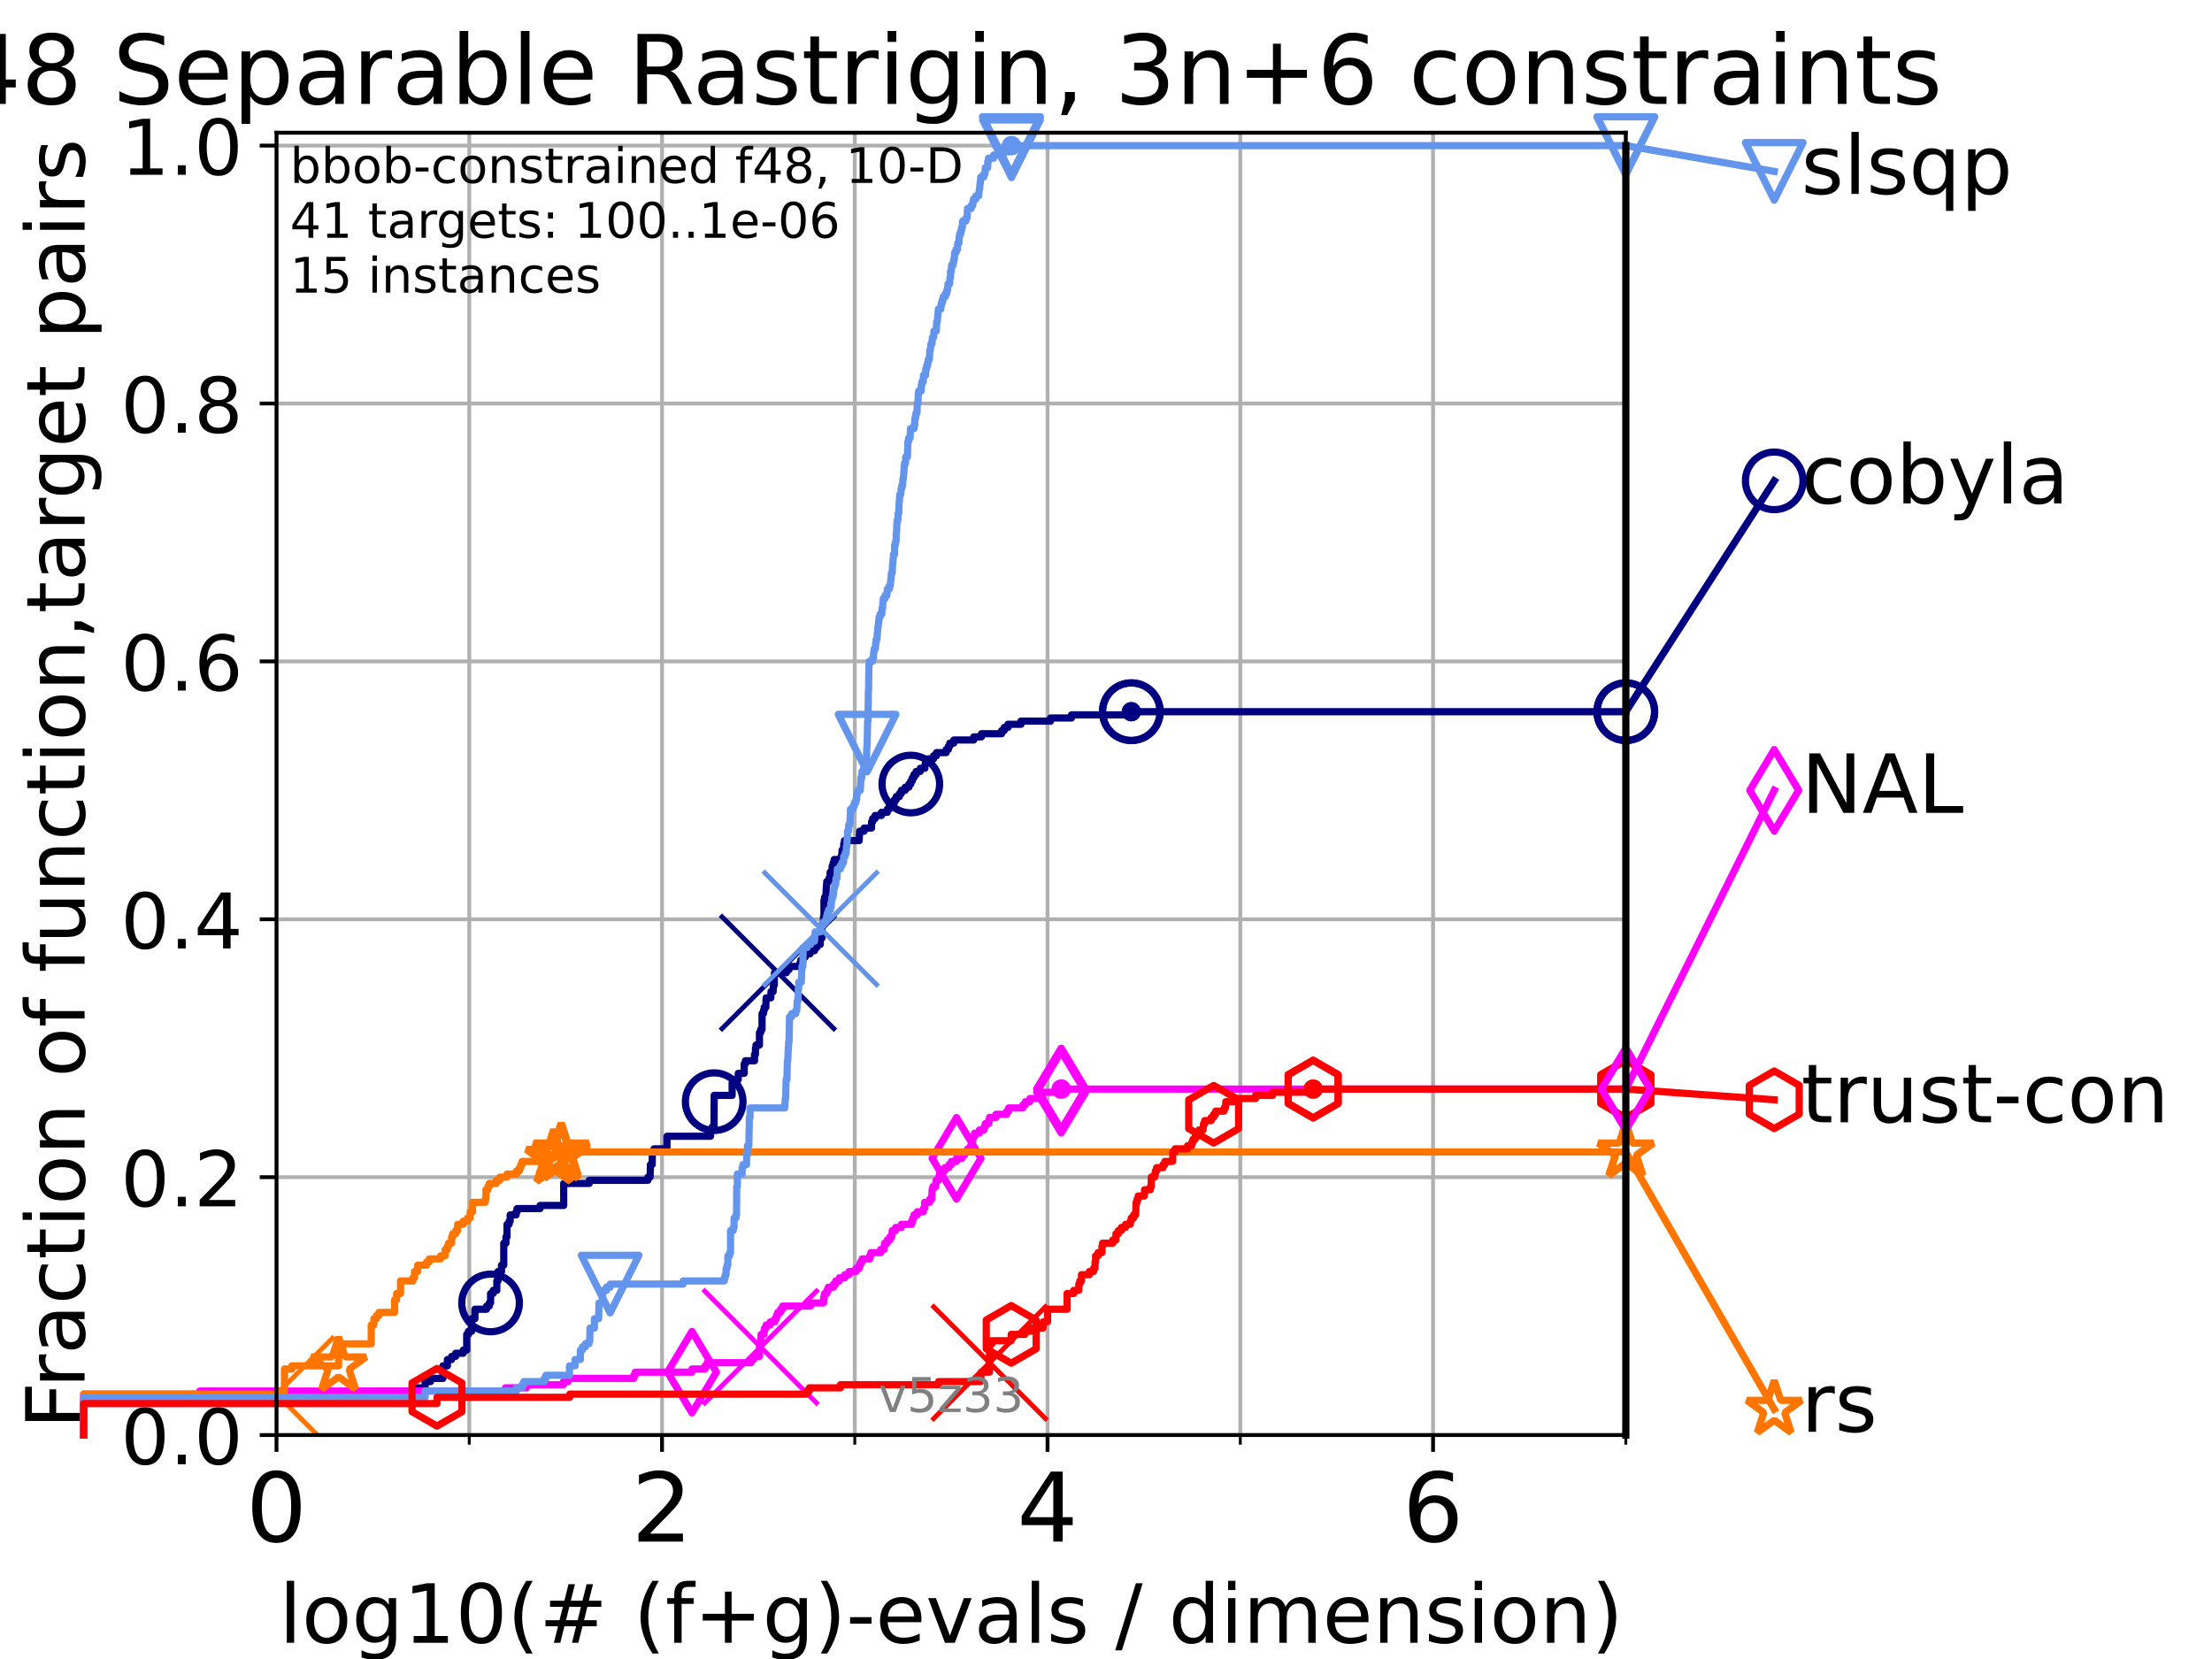 <?xml version="1.0" encoding="utf-8" standalone="no"?>
<!DOCTYPE svg PUBLIC "-//W3C//DTD SVG 1.1//EN"
  "http://www.w3.org/Graphics/SVG/1.1/DTD/svg11.dtd">
<!-- Created with matplotlib (https://matplotlib.org/) -->
<svg height="345.6pt" version="1.1" viewBox="0 0 460.8 345.6" width="460.8pt" xmlns="http://www.w3.org/2000/svg" xmlns:xlink="http://www.w3.org/1999/xlink">
 <defs>
  <style type="text/css">*{stroke-linecap:butt;stroke-linejoin:round;}</style>
 </defs>
 <g id="figure_1">
  <g id="patch_1">
   <path d="M 0 345.6 
L 460.8 345.6 
L 460.8 0 
L 0 0 
z
" style="fill:#ffffff;"/>
  </g>
  <g id="axes_1">
   <g id="patch_2">
    <path d="M 57.6 298.944 
L 338.688 298.944 
L 338.688 27.648 
L 57.6 27.648 
z
" style="fill:#ffffff;"/>
   </g>
   <g id="matplotlib.axis_1">
    <g id="xtick_1">
     <g id="line2d_1">
      <path clip-path="url(#p49eeb79618)" d="M 57.6 298.944 
L 57.6 27.648 
" style="fill:none;stroke:#b0b0b0;stroke-linecap:square;stroke-width:0.8;"/>
     </g>
     <g id="line2d_2">
      <defs>
       <path d="M 0 0 
L 0 3.5 
" id="m1731124dc5" style="stroke:#000000;stroke-width:0.8;"/>
      </defs>
      <g>
       <use style="stroke:#000000;stroke-width:0.8;" x="57.6" xlink:href="#m1731124dc5" y="298.944"/>
      </g>
     </g>
     <g id="text_1">
      <!-- 0 -->
      <g transform="translate(51.237 321.141)scale(0.2 -0.2)">
       <defs>
        <path d="M 31.781 66.406 
Q 24.172 66.406 20.328 58.906 
Q 16.5 51.422 16.5 36.375 
Q 16.5 21.391 20.328 13.891 
Q 24.172 6.391 31.781 6.391 
Q 39.453 6.391 43.281 13.891 
Q 47.125 21.391 47.125 36.375 
Q 47.125 51.422 43.281 58.906 
Q 39.453 66.406 31.781 66.406 
z
M 31.781 74.219 
Q 44.047 74.219 50.516 64.516 
Q 56.984 54.828 56.984 36.375 
Q 56.984 17.969 50.516 8.266 
Q 44.047 -1.422 31.781 -1.422 
Q 19.531 -1.422 13.062 8.266 
Q 6.594 17.969 6.594 36.375 
Q 6.594 54.828 13.062 64.516 
Q 19.531 74.219 31.781 74.219 
z
" id="DejaVuSans-48"/>
       </defs>
       <use xlink:href="#DejaVuSans-48"/>
      </g>
     </g>
    </g>
    <g id="xtick_2">
     <g id="line2d_3">
      <path clip-path="url(#p49eeb79618)" d="M 137.911 298.944 
L 137.911 27.648 
" style="fill:none;stroke:#b0b0b0;stroke-linecap:square;stroke-width:0.8;"/>
     </g>
     <g id="line2d_4">
      <g>
       <use style="stroke:#000000;stroke-width:0.8;" x="137.911" xlink:href="#m1731124dc5" y="298.944"/>
      </g>
     </g>
     <g id="text_2">
      <!-- 2 -->
      <g transform="translate(131.548 321.141)scale(0.2 -0.2)">
       <defs>
        <path d="M 19.188 8.297 
L 53.609 8.297 
L 53.609 0 
L 7.328 0 
L 7.328 8.297 
Q 12.938 14.109 22.625 23.891 
Q 32.328 33.688 34.812 36.531 
Q 39.547 41.844 41.422 45.531 
Q 43.312 49.219 43.312 52.781 
Q 43.312 58.594 39.234 62.25 
Q 35.156 65.922 28.609 65.922 
Q 23.969 65.922 18.812 64.312 
Q 13.672 62.703 7.812 59.422 
L 7.812 69.391 
Q 13.766 71.781 18.938 73 
Q 24.125 74.219 28.422 74.219 
Q 39.75 74.219 46.484 68.547 
Q 53.219 62.891 53.219 53.422 
Q 53.219 48.922 51.531 44.891 
Q 49.859 40.875 45.406 35.406 
Q 44.188 33.984 37.641 27.219 
Q 31.109 20.453 19.188 8.297 
z
" id="DejaVuSans-50"/>
       </defs>
       <use xlink:href="#DejaVuSans-50"/>
      </g>
     </g>
    </g>
    <g id="xtick_3">
     <g id="line2d_5">
      <path clip-path="url(#p49eeb79618)" d="M 218.222 298.944 
L 218.222 27.648 
" style="fill:none;stroke:#b0b0b0;stroke-linecap:square;stroke-width:0.8;"/>
     </g>
     <g id="line2d_6">
      <g>
       <use style="stroke:#000000;stroke-width:0.8;" x="218.222" xlink:href="#m1731124dc5" y="298.944"/>
      </g>
     </g>
     <g id="text_3">
      <!-- 4 -->
      <g transform="translate(211.859 321.141)scale(0.2 -0.2)">
       <defs>
        <path d="M 37.797 64.312 
L 12.891 25.391 
L 37.797 25.391 
z
M 35.203 72.906 
L 47.609 72.906 
L 47.609 25.391 
L 58.016 25.391 
L 58.016 17.188 
L 47.609 17.188 
L 47.609 0 
L 37.797 0 
L 37.797 17.188 
L 4.891 17.188 
L 4.891 26.703 
z
" id="DejaVuSans-52"/>
       </defs>
       <use xlink:href="#DejaVuSans-52"/>
      </g>
     </g>
    </g>
    <g id="xtick_4">
     <g id="line2d_7">
      <path clip-path="url(#p49eeb79618)" d="M 298.533 298.944 
L 298.533 27.648 
" style="fill:none;stroke:#b0b0b0;stroke-linecap:square;stroke-width:0.8;"/>
     </g>
     <g id="line2d_8">
      <g>
       <use style="stroke:#000000;stroke-width:0.8;" x="298.533" xlink:href="#m1731124dc5" y="298.944"/>
      </g>
     </g>
     <g id="text_4">
      <!-- 6 -->
      <g transform="translate(292.17 321.141)scale(0.2 -0.2)">
       <defs>
        <path d="M 33.016 40.375 
Q 26.375 40.375 22.484 35.828 
Q 18.609 31.297 18.609 23.391 
Q 18.609 15.531 22.484 10.953 
Q 26.375 6.391 33.016 6.391 
Q 39.656 6.391 43.531 10.953 
Q 47.406 15.531 47.406 23.391 
Q 47.406 31.297 43.531 35.828 
Q 39.656 40.375 33.016 40.375 
z
M 52.594 71.297 
L 52.594 62.312 
Q 48.875 64.062 45.094 64.984 
Q 41.312 65.922 37.594 65.922 
Q 27.828 65.922 22.672 59.328 
Q 17.531 52.734 16.797 39.406 
Q 19.672 43.656 24.016 45.922 
Q 28.375 48.188 33.594 48.188 
Q 44.578 48.188 50.953 41.516 
Q 57.328 34.859 57.328 23.391 
Q 57.328 12.156 50.688 5.359 
Q 44.047 -1.422 33.016 -1.422 
Q 20.359 -1.422 13.672 8.266 
Q 6.984 17.969 6.984 36.375 
Q 6.984 53.656 15.188 63.938 
Q 23.391 74.219 37.203 74.219 
Q 40.922 74.219 44.703 73.484 
Q 48.484 72.75 52.594 71.297 
z
" id="DejaVuSans-54"/>
       </defs>
       <use xlink:href="#DejaVuSans-54"/>
      </g>
     </g>
    </g>
    <g id="xtick_5">
     <g id="line2d_9">
      <path clip-path="url(#p49eeb79618)" d="M 97.755 298.944 
L 97.755 27.648 
" style="fill:none;stroke:#b0b0b0;stroke-linecap:square;stroke-width:0.8;"/>
     </g>
     <g id="line2d_10">
      <defs>
       <path d="M 0 0 
L 0 2 
" id="mc4ac3d591f" style="stroke:#000000;stroke-width:0.6;"/>
      </defs>
      <g>
       <use style="stroke:#000000;stroke-width:0.6;" x="97.755" xlink:href="#mc4ac3d591f" y="298.944"/>
      </g>
     </g>
    </g>
    <g id="xtick_6">
     <g id="line2d_11">
      <path clip-path="url(#p49eeb79618)" d="M 178.066 298.944 
L 178.066 27.648 
" style="fill:none;stroke:#b0b0b0;stroke-linecap:square;stroke-width:0.8;"/>
     </g>
     <g id="line2d_12">
      <g>
       <use style="stroke:#000000;stroke-width:0.6;" x="178.066" xlink:href="#mc4ac3d591f" y="298.944"/>
      </g>
     </g>
    </g>
    <g id="xtick_7">
     <g id="line2d_13">
      <path clip-path="url(#p49eeb79618)" d="M 258.377 298.944 
L 258.377 27.648 
" style="fill:none;stroke:#b0b0b0;stroke-linecap:square;stroke-width:0.8;"/>
     </g>
     <g id="line2d_14">
      <g>
       <use style="stroke:#000000;stroke-width:0.6;" x="258.377" xlink:href="#mc4ac3d591f" y="298.944"/>
      </g>
     </g>
    </g>
    <g id="xtick_8">
     <g id="line2d_15">
      <path clip-path="url(#p49eeb79618)" d="M 338.688 298.944 
L 338.688 27.648 
" style="fill:none;stroke:#b0b0b0;stroke-linecap:square;stroke-width:0.8;"/>
     </g>
     <g id="line2d_16">
      <g>
       <use style="stroke:#000000;stroke-width:0.6;" x="338.688" xlink:href="#mc4ac3d591f" y="298.944"/>
      </g>
     </g>
    </g>
    <g id="text_5">
     <!-- log10(# (f+g)-evals / dimension) -->
     <g transform="translate(58.145 342.218)scale(0.17 -0.17)">
      <defs>
       <path d="M 9.422 75.984 
L 18.406 75.984 
L 18.406 0 
L 9.422 0 
z
" id="DejaVuSans-108"/>
       <path d="M 30.609 48.391 
Q 23.391 48.391 19.188 42.75 
Q 14.984 37.109 14.984 27.297 
Q 14.984 17.484 19.156 11.844 
Q 23.344 6.203 30.609 6.203 
Q 37.797 6.203 41.984 11.859 
Q 46.188 17.531 46.188 27.297 
Q 46.188 37.016 41.984 42.703 
Q 37.797 48.391 30.609 48.391 
z
M 30.609 56 
Q 42.328 56 49.016 48.375 
Q 55.719 40.766 55.719 27.297 
Q 55.719 13.875 49.016 6.219 
Q 42.328 -1.422 30.609 -1.422 
Q 18.844 -1.422 12.172 6.219 
Q 5.516 13.875 5.516 27.297 
Q 5.516 40.766 12.172 48.375 
Q 18.844 56 30.609 56 
z
" id="DejaVuSans-111"/>
       <path d="M 45.406 27.984 
Q 45.406 37.75 41.375 43.109 
Q 37.359 48.484 30.078 48.484 
Q 22.859 48.484 18.828 43.109 
Q 14.797 37.75 14.797 27.984 
Q 14.797 18.266 18.828 12.891 
Q 22.859 7.516 30.078 7.516 
Q 37.359 7.516 41.375 12.891 
Q 45.406 18.266 45.406 27.984 
z
M 54.391 6.781 
Q 54.391 -7.172 48.188 -13.984 
Q 42 -20.797 29.203 -20.797 
Q 24.469 -20.797 20.266 -20.094 
Q 16.062 -19.391 12.109 -17.922 
L 12.109 -9.188 
Q 16.062 -11.328 19.922 -12.344 
Q 23.781 -13.375 27.781 -13.375 
Q 36.625 -13.375 41.016 -8.766 
Q 45.406 -4.156 45.406 5.172 
L 45.406 9.625 
Q 42.625 4.781 38.281 2.391 
Q 33.938 0 27.875 0 
Q 17.828 0 11.672 7.656 
Q 5.516 15.328 5.516 27.984 
Q 5.516 40.672 11.672 48.328 
Q 17.828 56 27.875 56 
Q 33.938 56 38.281 53.609 
Q 42.625 51.219 45.406 46.391 
L 45.406 54.688 
L 54.391 54.688 
z
" id="DejaVuSans-103"/>
       <path d="M 12.406 8.297 
L 28.516 8.297 
L 28.516 63.922 
L 10.984 60.406 
L 10.984 69.391 
L 28.422 72.906 
L 38.281 72.906 
L 38.281 8.297 
L 54.391 8.297 
L 54.391 0 
L 12.406 0 
z
" id="DejaVuSans-49"/>
       <path d="M 31 75.875 
Q 24.469 64.656 21.281 53.656 
Q 18.109 42.672 18.109 31.391 
Q 18.109 20.125 21.312 9.062 
Q 24.516 -2 31 -13.188 
L 23.188 -13.188 
Q 15.875 -1.703 12.234 9.375 
Q 8.594 20.453 8.594 31.391 
Q 8.594 42.281 12.203 53.312 
Q 15.828 64.359 23.188 75.875 
z
" id="DejaVuSans-40"/>
       <path d="M 51.125 44 
L 36.922 44 
L 32.812 27.688 
L 47.125 27.688 
z
M 43.797 71.781 
L 38.719 51.516 
L 52.984 51.516 
L 58.109 71.781 
L 65.922 71.781 
L 60.891 51.516 
L 76.125 51.516 
L 76.125 44 
L 58.984 44 
L 54.984 27.688 
L 70.516 27.688 
L 70.516 20.219 
L 53.078 20.219 
L 48 0 
L 40.188 0 
L 45.219 20.219 
L 30.906 20.219 
L 25.875 0 
L 18.016 0 
L 23.094 20.219 
L 7.719 20.219 
L 7.719 27.688 
L 24.906 27.688 
L 29 44 
L 13.281 44 
L 13.281 51.516 
L 30.906 51.516 
L 35.891 71.781 
z
" id="DejaVuSans-35"/>
       <path id="DejaVuSans-32"/>
       <path d="M 37.109 75.984 
L 37.109 68.5 
L 28.516 68.5 
Q 23.688 68.5 21.797 66.547 
Q 19.922 64.594 19.922 59.516 
L 19.922 54.688 
L 34.719 54.688 
L 34.719 47.703 
L 19.922 47.703 
L 19.922 0 
L 10.891 0 
L 10.891 47.703 
L 2.297 47.703 
L 2.297 54.688 
L 10.891 54.688 
L 10.891 58.5 
Q 10.891 67.625 15.141 71.797 
Q 19.391 75.984 28.609 75.984 
z
" id="DejaVuSans-102"/>
       <path d="M 46 62.703 
L 46 35.5 
L 73.188 35.5 
L 73.188 27.203 
L 46 27.203 
L 46 0 
L 37.797 0 
L 37.797 27.203 
L 10.594 27.203 
L 10.594 35.5 
L 37.797 35.5 
L 37.797 62.703 
z
" id="DejaVuSans-43"/>
       <path d="M 8.016 75.875 
L 15.828 75.875 
Q 23.141 64.359 26.781 53.312 
Q 30.422 42.281 30.422 31.391 
Q 30.422 20.453 26.781 9.375 
Q 23.141 -1.703 15.828 -13.188 
L 8.016 -13.188 
Q 14.5 -2 17.703 9.062 
Q 20.906 20.125 20.906 31.391 
Q 20.906 42.672 17.703 53.656 
Q 14.5 64.656 8.016 75.875 
z
" id="DejaVuSans-41"/>
       <path d="M 4.891 31.391 
L 31.203 31.391 
L 31.203 23.391 
L 4.891 23.391 
z
" id="DejaVuSans-45"/>
       <path d="M 56.203 29.594 
L 56.203 25.203 
L 14.891 25.203 
Q 15.484 15.922 20.484 11.062 
Q 25.484 6.203 34.422 6.203 
Q 39.594 6.203 44.453 7.469 
Q 49.312 8.734 54.109 11.281 
L 54.109 2.781 
Q 49.266 0.734 44.188 -0.344 
Q 39.109 -1.422 33.891 -1.422 
Q 20.797 -1.422 13.156 6.188 
Q 5.516 13.812 5.516 26.812 
Q 5.516 40.234 12.766 48.109 
Q 20.016 56 32.328 56 
Q 43.359 56 49.781 48.891 
Q 56.203 41.797 56.203 29.594 
z
M 47.219 32.234 
Q 47.125 39.594 43.094 43.984 
Q 39.062 48.391 32.422 48.391 
Q 24.906 48.391 20.391 44.141 
Q 15.875 39.891 15.188 32.172 
z
" id="DejaVuSans-101"/>
       <path d="M 2.984 54.688 
L 12.5 54.688 
L 29.594 8.797 
L 46.688 54.688 
L 56.203 54.688 
L 35.688 0 
L 23.484 0 
z
" id="DejaVuSans-118"/>
       <path d="M 34.281 27.484 
Q 23.391 27.484 19.188 25 
Q 14.984 22.516 14.984 16.5 
Q 14.984 11.719 18.141 8.906 
Q 21.297 6.109 26.703 6.109 
Q 34.188 6.109 38.703 11.406 
Q 43.219 16.703 43.219 25.484 
L 43.219 27.484 
z
M 52.203 31.203 
L 52.203 0 
L 43.219 0 
L 43.219 8.297 
Q 40.141 3.328 35.547 0.953 
Q 30.953 -1.422 24.312 -1.422 
Q 15.922 -1.422 10.953 3.297 
Q 6 8.016 6 15.922 
Q 6 25.141 12.172 29.828 
Q 18.359 34.516 30.609 34.516 
L 43.219 34.516 
L 43.219 35.406 
Q 43.219 41.609 39.141 45 
Q 35.062 48.391 27.688 48.391 
Q 23 48.391 18.547 47.266 
Q 14.109 46.141 10.016 43.891 
L 10.016 52.203 
Q 14.938 54.109 19.578 55.047 
Q 24.219 56 28.609 56 
Q 40.484 56 46.344 49.844 
Q 52.203 43.703 52.203 31.203 
z
" id="DejaVuSans-97"/>
       <path d="M 44.281 53.078 
L 44.281 44.578 
Q 40.484 46.531 36.375 47.5 
Q 32.281 48.484 27.875 48.484 
Q 21.188 48.484 17.844 46.438 
Q 14.5 44.391 14.5 40.281 
Q 14.5 37.156 16.891 35.375 
Q 19.281 33.594 26.516 31.984 
L 29.594 31.297 
Q 39.156 29.25 43.188 25.516 
Q 47.219 21.781 47.219 15.094 
Q 47.219 7.469 41.188 3.016 
Q 35.156 -1.422 24.609 -1.422 
Q 20.219 -1.422 15.453 -0.562 
Q 10.688 0.297 5.422 2 
L 5.422 11.281 
Q 10.406 8.688 15.234 7.391 
Q 20.062 6.109 24.812 6.109 
Q 31.156 6.109 34.562 8.281 
Q 37.984 10.453 37.984 14.406 
Q 37.984 18.062 35.516 20.016 
Q 33.062 21.969 24.703 23.781 
L 21.578 24.516 
Q 13.234 26.266 9.516 29.906 
Q 5.812 33.547 5.812 39.891 
Q 5.812 47.609 11.281 51.797 
Q 16.75 56 26.812 56 
Q 31.781 56 36.172 55.266 
Q 40.578 54.547 44.281 53.078 
z
" id="DejaVuSans-115"/>
       <path d="M 25.391 72.906 
L 33.688 72.906 
L 8.297 -9.281 
L 0 -9.281 
z
" id="DejaVuSans-47"/>
       <path d="M 45.406 46.391 
L 45.406 75.984 
L 54.391 75.984 
L 54.391 0 
L 45.406 0 
L 45.406 8.203 
Q 42.578 3.328 38.25 0.953 
Q 33.938 -1.422 27.875 -1.422 
Q 17.969 -1.422 11.734 6.484 
Q 5.516 14.406 5.516 27.297 
Q 5.516 40.188 11.734 48.094 
Q 17.969 56 27.875 56 
Q 33.938 56 38.25 53.625 
Q 42.578 51.266 45.406 46.391 
z
M 14.797 27.297 
Q 14.797 17.391 18.875 11.75 
Q 22.953 6.109 30.078 6.109 
Q 37.203 6.109 41.297 11.75 
Q 45.406 17.391 45.406 27.297 
Q 45.406 37.203 41.297 42.844 
Q 37.203 48.484 30.078 48.484 
Q 22.953 48.484 18.875 42.844 
Q 14.797 37.203 14.797 27.297 
z
" id="DejaVuSans-100"/>
       <path d="M 9.422 54.688 
L 18.406 54.688 
L 18.406 0 
L 9.422 0 
z
M 9.422 75.984 
L 18.406 75.984 
L 18.406 64.594 
L 9.422 64.594 
z
" id="DejaVuSans-105"/>
       <path d="M 52 44.188 
Q 55.375 50.25 60.062 53.125 
Q 64.75 56 71.094 56 
Q 79.641 56 84.281 50.016 
Q 88.922 44.047 88.922 33.016 
L 88.922 0 
L 79.891 0 
L 79.891 32.719 
Q 79.891 40.578 77.094 44.375 
Q 74.312 48.188 68.609 48.188 
Q 61.625 48.188 57.562 43.547 
Q 53.516 38.922 53.516 30.906 
L 53.516 0 
L 44.484 0 
L 44.484 32.719 
Q 44.484 40.625 41.703 44.406 
Q 38.922 48.188 33.109 48.188 
Q 26.219 48.188 22.156 43.531 
Q 18.109 38.875 18.109 30.906 
L 18.109 0 
L 9.078 0 
L 9.078 54.688 
L 18.109 54.688 
L 18.109 46.188 
Q 21.188 51.219 25.484 53.609 
Q 29.781 56 35.688 56 
Q 41.656 56 45.828 52.969 
Q 50 49.953 52 44.188 
z
" id="DejaVuSans-109"/>
       <path d="M 54.891 33.016 
L 54.891 0 
L 45.906 0 
L 45.906 32.719 
Q 45.906 40.484 42.875 44.328 
Q 39.844 48.188 33.797 48.188 
Q 26.516 48.188 22.312 43.547 
Q 18.109 38.922 18.109 30.906 
L 18.109 0 
L 9.078 0 
L 9.078 54.688 
L 18.109 54.688 
L 18.109 46.188 
Q 21.344 51.125 25.703 53.562 
Q 30.078 56 35.797 56 
Q 45.219 56 50.047 50.172 
Q 54.891 44.344 54.891 33.016 
z
" id="DejaVuSans-110"/>
      </defs>
      <use xlink:href="#DejaVuSans-108"/>
      <use x="27.783" xlink:href="#DejaVuSans-111"/>
      <use x="88.965" xlink:href="#DejaVuSans-103"/>
      <use x="152.441" xlink:href="#DejaVuSans-49"/>
      <use x="216.064" xlink:href="#DejaVuSans-48"/>
      <use x="279.688" xlink:href="#DejaVuSans-40"/>
      <use x="318.701" xlink:href="#DejaVuSans-35"/>
      <use x="402.49" xlink:href="#DejaVuSans-32"/>
      <use x="434.277" xlink:href="#DejaVuSans-40"/>
      <use x="473.291" xlink:href="#DejaVuSans-102"/>
      <use x="508.496" xlink:href="#DejaVuSans-43"/>
      <use x="592.285" xlink:href="#DejaVuSans-103"/>
      <use x="655.762" xlink:href="#DejaVuSans-41"/>
      <use x="694.775" xlink:href="#DejaVuSans-45"/>
      <use x="730.859" xlink:href="#DejaVuSans-101"/>
      <use x="792.383" xlink:href="#DejaVuSans-118"/>
      <use x="851.562" xlink:href="#DejaVuSans-97"/>
      <use x="912.842" xlink:href="#DejaVuSans-108"/>
      <use x="940.625" xlink:href="#DejaVuSans-115"/>
      <use x="992.725" xlink:href="#DejaVuSans-32"/>
      <use x="1024.512" xlink:href="#DejaVuSans-47"/>
      <use x="1058.203" xlink:href="#DejaVuSans-32"/>
      <use x="1089.99" xlink:href="#DejaVuSans-100"/>
      <use x="1153.467" xlink:href="#DejaVuSans-105"/>
      <use x="1181.25" xlink:href="#DejaVuSans-109"/>
      <use x="1278.662" xlink:href="#DejaVuSans-101"/>
      <use x="1340.186" xlink:href="#DejaVuSans-110"/>
      <use x="1403.564" xlink:href="#DejaVuSans-115"/>
      <use x="1455.664" xlink:href="#DejaVuSans-105"/>
      <use x="1483.447" xlink:href="#DejaVuSans-111"/>
      <use x="1544.629" xlink:href="#DejaVuSans-110"/>
      <use x="1608.008" xlink:href="#DejaVuSans-41"/>
     </g>
    </g>
   </g>
   <g id="matplotlib.axis_2">
    <g id="ytick_1">
     <g id="line2d_17">
      <path clip-path="url(#p49eeb79618)" d="M 57.6 298.944 
L 338.688 298.944 
" style="fill:none;stroke:#b0b0b0;stroke-linecap:square;stroke-width:0.8;"/>
     </g>
     <g id="line2d_18">
      <defs>
       <path d="M 0 0 
L -3.5 0 
" id="m00bf91de05" style="stroke:#000000;stroke-width:0.8;"/>
      </defs>
      <g>
       <use style="stroke:#000000;stroke-width:0.8;" x="57.6" xlink:href="#m00bf91de05" y="298.944"/>
      </g>
     </g>
     <g id="text_6">
      <!-- 0.0 -->
      <g transform="translate(25.155 305.023)scale(0.16 -0.16)">
       <defs>
        <path d="M 10.688 12.406 
L 21 12.406 
L 21 0 
L 10.688 0 
z
" id="DejaVuSans-46"/>
       </defs>
       <use xlink:href="#DejaVuSans-48"/>
       <use x="63.623" xlink:href="#DejaVuSans-46"/>
       <use x="95.41" xlink:href="#DejaVuSans-48"/>
      </g>
     </g>
    </g>
    <g id="ytick_2">
     <g id="line2d_19">
      <path clip-path="url(#p49eeb79618)" d="M 57.6 245.222 
L 338.688 245.222 
" style="fill:none;stroke:#b0b0b0;stroke-linecap:square;stroke-width:0.8;"/>
     </g>
     <g id="line2d_20">
      <g>
       <use style="stroke:#000000;stroke-width:0.8;" x="57.6" xlink:href="#m00bf91de05" y="245.222"/>
      </g>
     </g>
     <g id="text_7">
      <!-- 0.2 -->
      <g transform="translate(25.155 251.301)scale(0.16 -0.16)">
       <use xlink:href="#DejaVuSans-48"/>
       <use x="63.623" xlink:href="#DejaVuSans-46"/>
       <use x="95.41" xlink:href="#DejaVuSans-50"/>
      </g>
     </g>
    </g>
    <g id="ytick_3">
     <g id="line2d_21">
      <path clip-path="url(#p49eeb79618)" d="M 57.6 191.5 
L 338.688 191.5 
" style="fill:none;stroke:#b0b0b0;stroke-linecap:square;stroke-width:0.8;"/>
     </g>
     <g id="line2d_22">
      <g>
       <use style="stroke:#000000;stroke-width:0.8;" x="57.6" xlink:href="#m00bf91de05" y="191.5"/>
      </g>
     </g>
     <g id="text_8">
      <!-- 0.4 -->
      <g transform="translate(25.155 197.579)scale(0.16 -0.16)">
       <use xlink:href="#DejaVuSans-48"/>
       <use x="63.623" xlink:href="#DejaVuSans-46"/>
       <use x="95.41" xlink:href="#DejaVuSans-52"/>
      </g>
     </g>
    </g>
    <g id="ytick_4">
     <g id="line2d_23">
      <path clip-path="url(#p49eeb79618)" d="M 57.6 137.778 
L 338.688 137.778 
" style="fill:none;stroke:#b0b0b0;stroke-linecap:square;stroke-width:0.8;"/>
     </g>
     <g id="line2d_24">
      <g>
       <use style="stroke:#000000;stroke-width:0.8;" x="57.6" xlink:href="#m00bf91de05" y="137.778"/>
      </g>
     </g>
     <g id="text_9">
      <!-- 0.6 -->
      <g transform="translate(25.155 143.857)scale(0.16 -0.16)">
       <use xlink:href="#DejaVuSans-48"/>
       <use x="63.623" xlink:href="#DejaVuSans-46"/>
       <use x="95.41" xlink:href="#DejaVuSans-54"/>
      </g>
     </g>
    </g>
    <g id="ytick_5">
     <g id="line2d_25">
      <path clip-path="url(#p49eeb79618)" d="M 57.6 84.056 
L 338.688 84.056 
" style="fill:none;stroke:#b0b0b0;stroke-linecap:square;stroke-width:0.8;"/>
     </g>
     <g id="line2d_26">
      <g>
       <use style="stroke:#000000;stroke-width:0.8;" x="57.6" xlink:href="#m00bf91de05" y="84.056"/>
      </g>
     </g>
     <g id="text_10">
      <!-- 0.8 -->
      <g transform="translate(25.155 90.135)scale(0.16 -0.16)">
       <defs>
        <path d="M 31.781 34.625 
Q 24.75 34.625 20.719 30.859 
Q 16.703 27.094 16.703 20.516 
Q 16.703 13.922 20.719 10.156 
Q 24.75 6.391 31.781 6.391 
Q 38.812 6.391 42.859 10.172 
Q 46.922 13.969 46.922 20.516 
Q 46.922 27.094 42.891 30.859 
Q 38.875 34.625 31.781 34.625 
z
M 21.922 38.812 
Q 15.578 40.375 12.031 44.719 
Q 8.5 49.078 8.5 55.328 
Q 8.5 64.062 14.719 69.141 
Q 20.953 74.219 31.781 74.219 
Q 42.672 74.219 48.875 69.141 
Q 55.078 64.062 55.078 55.328 
Q 55.078 49.078 51.531 44.719 
Q 48 40.375 41.703 38.812 
Q 48.828 37.156 52.797 32.312 
Q 56.781 27.484 56.781 20.516 
Q 56.781 9.906 50.312 4.234 
Q 43.844 -1.422 31.781 -1.422 
Q 19.734 -1.422 13.25 4.234 
Q 6.781 9.906 6.781 20.516 
Q 6.781 27.484 10.781 32.312 
Q 14.797 37.156 21.922 38.812 
z
M 18.312 54.391 
Q 18.312 48.734 21.844 45.562 
Q 25.391 42.391 31.781 42.391 
Q 38.141 42.391 41.719 45.562 
Q 45.312 48.734 45.312 54.391 
Q 45.312 60.062 41.719 63.234 
Q 38.141 66.406 31.781 66.406 
Q 25.391 66.406 21.844 63.234 
Q 18.312 60.062 18.312 54.391 
z
" id="DejaVuSans-56"/>
       </defs>
       <use xlink:href="#DejaVuSans-48"/>
       <use x="63.623" xlink:href="#DejaVuSans-46"/>
       <use x="95.41" xlink:href="#DejaVuSans-56"/>
      </g>
     </g>
    </g>
    <g id="ytick_6">
     <g id="line2d_27">
      <path clip-path="url(#p49eeb79618)" d="M 57.6 30.334 
L 338.688 30.334 
" style="fill:none;stroke:#b0b0b0;stroke-linecap:square;stroke-width:0.8;"/>
     </g>
     <g id="line2d_28">
      <g>
       <use style="stroke:#000000;stroke-width:0.8;" x="57.6" xlink:href="#m00bf91de05" y="30.334"/>
      </g>
     </g>
     <g id="text_11">
      <!-- 1.0 -->
      <g transform="translate(25.155 36.413)scale(0.16 -0.16)">
       <use xlink:href="#DejaVuSans-49"/>
       <use x="63.623" xlink:href="#DejaVuSans-46"/>
       <use x="95.41" xlink:href="#DejaVuSans-48"/>
      </g>
     </g>
    </g>
    <g id="text_12">
     <!-- Fraction of function,target pairs -->
     <g transform="translate(17.62 297.681)rotate(-90)scale(0.17 -0.17)">
      <defs>
       <path d="M 9.812 72.906 
L 51.703 72.906 
L 51.703 64.594 
L 19.672 64.594 
L 19.672 43.109 
L 48.578 43.109 
L 48.578 34.812 
L 19.672 34.812 
L 19.672 0 
L 9.812 0 
z
" id="DejaVuSans-70"/>
       <path d="M 41.109 46.297 
Q 39.594 47.172 37.812 47.578 
Q 36.031 48 33.891 48 
Q 26.266 48 22.188 43.047 
Q 18.109 38.094 18.109 28.812 
L 18.109 0 
L 9.078 0 
L 9.078 54.688 
L 18.109 54.688 
L 18.109 46.188 
Q 20.953 51.172 25.484 53.578 
Q 30.031 56 36.531 56 
Q 37.453 56 38.578 55.875 
Q 39.703 55.766 41.062 55.516 
z
" id="DejaVuSans-114"/>
       <path d="M 48.781 52.594 
L 48.781 44.188 
Q 44.969 46.297 41.141 47.344 
Q 37.312 48.391 33.406 48.391 
Q 24.656 48.391 19.812 42.844 
Q 14.984 37.312 14.984 27.297 
Q 14.984 17.281 19.812 11.734 
Q 24.656 6.203 33.406 6.203 
Q 37.312 6.203 41.141 7.25 
Q 44.969 8.297 48.781 10.406 
L 48.781 2.094 
Q 45.016 0.344 40.984 -0.531 
Q 36.969 -1.422 32.422 -1.422 
Q 20.062 -1.422 12.781 6.344 
Q 5.516 14.109 5.516 27.297 
Q 5.516 40.672 12.859 48.328 
Q 20.219 56 33.016 56 
Q 37.156 56 41.109 55.141 
Q 45.062 54.297 48.781 52.594 
z
" id="DejaVuSans-99"/>
       <path d="M 18.312 70.219 
L 18.312 54.688 
L 36.812 54.688 
L 36.812 47.703 
L 18.312 47.703 
L 18.312 18.016 
Q 18.312 11.328 20.141 9.422 
Q 21.969 7.516 27.594 7.516 
L 36.812 7.516 
L 36.812 0 
L 27.594 0 
Q 17.188 0 13.234 3.875 
Q 9.281 7.766 9.281 18.016 
L 9.281 47.703 
L 2.688 47.703 
L 2.688 54.688 
L 9.281 54.688 
L 9.281 70.219 
z
" id="DejaVuSans-116"/>
       <path d="M 8.5 21.578 
L 8.5 54.688 
L 17.484 54.688 
L 17.484 21.922 
Q 17.484 14.156 20.5 10.266 
Q 23.531 6.391 29.594 6.391 
Q 36.859 6.391 41.078 11.031 
Q 45.312 15.672 45.312 23.688 
L 45.312 54.688 
L 54.297 54.688 
L 54.297 0 
L 45.312 0 
L 45.312 8.406 
Q 42.047 3.422 37.719 1 
Q 33.406 -1.422 27.688 -1.422 
Q 18.266 -1.422 13.375 4.438 
Q 8.5 10.297 8.5 21.578 
z
M 31.109 56 
z
" id="DejaVuSans-117"/>
       <path d="M 11.719 12.406 
L 22.016 12.406 
L 22.016 4 
L 14.016 -11.625 
L 7.719 -11.625 
L 11.719 4 
z
" id="DejaVuSans-44"/>
       <path d="M 18.109 8.203 
L 18.109 -20.797 
L 9.078 -20.797 
L 9.078 54.688 
L 18.109 54.688 
L 18.109 46.391 
Q 20.953 51.266 25.266 53.625 
Q 29.594 56 35.594 56 
Q 45.562 56 51.781 48.094 
Q 58.016 40.188 58.016 27.297 
Q 58.016 14.406 51.781 6.484 
Q 45.562 -1.422 35.594 -1.422 
Q 29.594 -1.422 25.266 0.953 
Q 20.953 3.328 18.109 8.203 
z
M 48.688 27.297 
Q 48.688 37.203 44.609 42.844 
Q 40.531 48.484 33.406 48.484 
Q 26.266 48.484 22.188 42.844 
Q 18.109 37.203 18.109 27.297 
Q 18.109 17.391 22.188 11.75 
Q 26.266 6.109 33.406 6.109 
Q 40.531 6.109 44.609 11.75 
Q 48.688 17.391 48.688 27.297 
z
" id="DejaVuSans-112"/>
      </defs>
      <use xlink:href="#DejaVuSans-70"/>
      <use x="50.27" xlink:href="#DejaVuSans-114"/>
      <use x="91.383" xlink:href="#DejaVuSans-97"/>
      <use x="152.662" xlink:href="#DejaVuSans-99"/>
      <use x="207.643" xlink:href="#DejaVuSans-116"/>
      <use x="246.852" xlink:href="#DejaVuSans-105"/>
      <use x="274.635" xlink:href="#DejaVuSans-111"/>
      <use x="335.816" xlink:href="#DejaVuSans-110"/>
      <use x="399.195" xlink:href="#DejaVuSans-32"/>
      <use x="430.982" xlink:href="#DejaVuSans-111"/>
      <use x="492.164" xlink:href="#DejaVuSans-102"/>
      <use x="527.369" xlink:href="#DejaVuSans-32"/>
      <use x="559.156" xlink:href="#DejaVuSans-102"/>
      <use x="594.361" xlink:href="#DejaVuSans-117"/>
      <use x="657.74" xlink:href="#DejaVuSans-110"/>
      <use x="721.119" xlink:href="#DejaVuSans-99"/>
      <use x="776.1" xlink:href="#DejaVuSans-116"/>
      <use x="815.309" xlink:href="#DejaVuSans-105"/>
      <use x="843.092" xlink:href="#DejaVuSans-111"/>
      <use x="904.273" xlink:href="#DejaVuSans-110"/>
      <use x="967.652" xlink:href="#DejaVuSans-44"/>
      <use x="999.439" xlink:href="#DejaVuSans-116"/>
      <use x="1038.648" xlink:href="#DejaVuSans-97"/>
      <use x="1099.928" xlink:href="#DejaVuSans-114"/>
      <use x="1139.291" xlink:href="#DejaVuSans-103"/>
      <use x="1202.768" xlink:href="#DejaVuSans-101"/>
      <use x="1264.291" xlink:href="#DejaVuSans-116"/>
      <use x="1303.5" xlink:href="#DejaVuSans-32"/>
      <use x="1335.287" xlink:href="#DejaVuSans-112"/>
      <use x="1398.764" xlink:href="#DejaVuSans-97"/>
      <use x="1460.043" xlink:href="#DejaVuSans-105"/>
      <use x="1487.826" xlink:href="#DejaVuSans-114"/>
      <use x="1528.939" xlink:href="#DejaVuSans-115"/>
     </g>
    </g>
   </g>
   <g id="line2d_29">
    <defs>
     <path d="M 0 1.5 
C 0.398 1.5 0.779 1.342 1.061 1.061 
C 1.342 0.779 1.5 0.398 1.5 0 
C 1.5 -0.398 1.342 -0.779 1.061 -1.061 
C 0.779 -1.342 0.398 -1.5 0 -1.5 
C -0.398 -1.5 -0.779 -1.342 -1.061 -1.061 
C -1.342 -0.779 -1.5 -0.398 -1.5 0 
C -1.5 0.398 -1.342 0.779 -1.061 1.061 
C -0.779 1.342 -0.398 1.5 0 1.5 
z
" id="m489fdfe12c" style="stroke:#000080;"/>
    </defs>
    <g>
     <use style="fill:#000080;stroke:#000080;" x="235.677" xlink:href="#m489fdfe12c" y="148.26"/>
     <use style="fill:#000080;stroke:#000080;" x="235.677" xlink:href="#m489fdfe12c" y="148.26"/>
    </g>
   </g>
   <g id="line2d_30">
    <path d="M 17.445 298.944 
L 17.445 291.737 
L 73.579 291.737 
L 73.579 291.082 
L 76.168 291.082 
L 76.168 289.772 
L 86.684 289.772 
L 86.684 289.117 
L 88.554 289.117 
L 88.554 287.807 
L 89.698 287.807 
L 89.698 287.151 
L 92.267 287.151 
L 92.267 284.531 
L 93.197 284.531 
L 93.197 283.22 
L 94.081 283.22 
L 94.081 282.565 
L 94.921 282.565 
L 94.921 281.91 
L 96.49 281.91 
L 96.49 281.255 
L 97.224 281.255 
L 97.224 277.979 
L 97.58 277.979 
L 97.58 277.324 
L 98.271 277.324 
L 98.271 274.704 
L 98.935 274.704 
L 98.935 272.738 
L 101.366 272.738 
L 101.366 272.083 
L 101.924 272.083 
L 101.924 271.428 
L 102.196 271.428 
L 102.196 269.462 
L 102.729 269.462 
L 102.729 268.807 
L 103.498 268.807 
L 103.498 266.842 
L 103.747 266.842 
L 103.747 264.876 
L 104.474 264.876 
L 104.474 263.566 
L 104.942 263.566 
L 104.942 258.98 
L 105.398 258.98 
L 105.398 257.67 
L 105.622 257.67 
L 105.622 255.049 
L 106.061 255.049 
L 106.061 254.394 
L 106.276 254.394 
L 106.276 253.084 
L 107.515 253.084 
L 107.515 252.429 
L 107.713 252.429 
L 107.713 251.773 
L 112.507 251.773 
L 112.507 251.118 
L 117.43 251.118 
L 117.43 246.532 
L 122.741 246.532 
L 122.741 245.877 
L 134.974 245.877 
L 134.974 245.222 
L 135.422 245.222 
L 135.502 242.601 
L 135.859 242.601 
L 135.898 239.981 
L 136.247 239.981 
L 136.247 239.326 
L 138.943 239.326 
L 138.943 236.705 
L 148.015 236.705 
L 148.015 235.395 
L 148.383 235.395 
L 148.383 234.74 
L 148.743 234.74 
L 148.78 228.188 
L 152.519 228.188 
L 152.519 225.568 
L 152.819 225.568 
L 152.819 224.912 
L 153.785 224.912 
L 153.785 223.602 
L 155.031 223.602 
L 155.031 221.637 
L 155.265 221.637 
L 155.265 220.982 
L 157.18 220.982 
L 157.18 219.671 
L 157.375 219.671 
L 157.375 218.361 
L 157.489 218.361 
L 157.489 217.706 
L 158.201 217.706 
L 158.212 215.085 
L 158.482 215.085 
L 158.482 214.43 
L 158.748 214.43 
L 158.748 211.154 
L 159.046 211.154 
L 159.046 210.499 
L 159.191 210.499 
L 159.191 209.844 
L 159.538 209.844 
L 159.588 207.879 
L 160.576 207.879 
L 160.614 206.568 
L 161.063 206.568 
L 161.11 205.258 
L 161.293 205.258 
L 161.339 202.638 
L 163.828 202.638 
L 163.828 201.982 
L 164.387 201.982 
L 164.387 201.327 
L 166.602 201.327 
L 166.602 200.672 
L 166.813 200.672 
L 166.813 200.017 
L 167.288 200.017 
L 167.288 199.362 
L 167.754 199.362 
L 167.754 198.707 
L 168.743 198.707 
L 168.743 198.052 
L 169.673 198.052 
L 169.673 197.396 
L 170.152 197.396 
L 170.152 196.741 
L 170.873 196.741 
L 170.873 195.431 
L 171.235 195.431 
L 171.235 192.81 
L 171.379 192.81 
L 171.379 192.155 
L 171.507 192.155 
L 171.562 190.845 
L 171.648 190.845 
L 171.648 187.569 
L 171.779 187.569 
L 171.779 186.914 
L 172.034 186.914 
L 172.128 184.949 
L 172.152 184.949 
L 172.231 183.638 
L 172.68 183.638 
L 172.68 182.983 
L 172.905 182.983 
L 172.94 181.673 
L 173.285 181.673 
L 173.376 180.363 
L 173.576 180.363 
L 173.576 179.707 
L 173.778 179.707 
L 173.778 179.052 
L 175.216 179.052 
L 175.216 178.397 
L 175.33 178.397 
L 175.424 177.087 
L 175.736 177.087 
L 175.771 175.777 
L 175.908 175.777 
L 175.908 175.121 
L 178.977 175.121 
L 179.076 173.156 
L 180.01 173.156 
L 180.01 172.501 
L 181.551 172.501 
L 181.56 171.191 
L 181.782 171.191 
L 181.782 170.535 
L 182.287 170.535 
L 182.287 169.88 
L 183.615 169.88 
L 183.615 169.225 
L 184.841 169.225 
L 184.841 168.57 
L 185.255 168.57 
L 185.255 167.915 
L 185.595 167.915 
L 185.595 167.26 
L 186.311 167.26 
L 186.311 166.604 
L 186.698 166.604 
L 186.698 165.949 
L 187.376 165.949 
L 187.376 165.294 
L 187.77 165.294 
L 187.77 164.639 
L 188.573 164.639 
L 188.573 163.984 
L 189.333 163.984 
L 189.333 163.329 
L 189.741 163.329 
L 189.741 162.674 
L 190.061 162.674 
L 190.061 162.018 
L 190.392 162.018 
L 190.392 161.363 
L 190.846 161.363 
L 190.846 160.708 
L 191.701 160.708 
L 191.701 160.053 
L 192.667 160.053 
L 192.667 159.398 
L 192.787 159.398 
L 192.787 158.743 
L 193.215 158.743 
L 193.215 158.088 
L 194.478 158.088 
L 194.478 157.432 
L 195.093 157.432 
L 195.093 156.777 
L 197.108 156.777 
L 197.108 156.122 
L 197.572 156.122 
L 197.572 155.467 
L 197.856 155.467 
L 197.856 154.812 
L 198.7 154.812 
L 198.7 154.157 
L 202.848 154.157 
L 202.848 153.502 
L 204.453 153.502 
L 204.453 152.846 
L 208.656 152.846 
L 208.656 152.191 
L 209.199 152.191 
L 209.199 151.536 
L 209.984 151.536 
L 209.984 150.881 
L 212.689 150.881 
L 212.689 150.226 
L 218.844 150.226 
L 218.844 149.571 
L 223.204 149.571 
L 223.204 148.916 
L 235.677 148.916 
L 235.677 148.26 
L 338.688 148.26 
L 338.688 148.26 
" style="fill:none;stroke:#000080;stroke-linecap:square;stroke-width:1.5;"/>
   </g>
   <g id="line2d_31">
    <defs>
     <path d="M 0 6 
C 1.591 6 3.117 5.368 4.243 4.243 
C 5.368 3.117 6 1.591 6 0 
C 6 -1.591 5.368 -3.117 4.243 -4.243 
C 3.117 -5.368 1.591 -6 0 -6 
C -1.591 -6 -3.117 -5.368 -4.243 -4.243 
C -5.368 -3.117 -6 -1.591 -6 0 
C -6 1.591 -5.368 3.117 -4.243 4.243 
C -3.117 5.368 -1.591 6 0 6 
z
" id="m1fd2e4e5a6" style="stroke:#000080;stroke-width:1.5;"/>
    </defs>
    <g>
     <use style="fill-opacity:0;stroke:#000080;stroke-width:1.5;" x="102.196" xlink:href="#m1fd2e4e5a6" y="271.428"/>
     <use style="fill-opacity:0;stroke:#000080;stroke-width:1.5;" x="148.78" xlink:href="#m1fd2e4e5a6" y="229.499"/>
     <use style="fill-opacity:0;stroke:#000080;stroke-width:1.5;" x="189.741" xlink:href="#m1fd2e4e5a6" y="163.329"/>
     <use style="fill-opacity:0;stroke:#000080;stroke-width:1.5;" x="235.677" xlink:href="#m1fd2e4e5a6" y="148.26"/>
     <use style="fill-opacity:0;stroke:#000080;stroke-width:1.5;" x="235.677" xlink:href="#m1fd2e4e5a6" y="148.26"/>
     <use style="fill-opacity:0;stroke:#000080;stroke-width:1.5;" x="338.688" xlink:href="#m1fd2e4e5a6" y="148.26"/>
    </g>
   </g>
   <g id="line2d_32">
    <path style="fill:none;stroke:#000080;stroke-linecap:square;stroke-width:1.5;"/>
    <g/>
   </g>
   <g id="line2d_33">
    <path clip-path="url(#p49eeb79618)" d="M 162.061 202.638 
" style="fill:none;stroke:#000080;stroke-linecap:square;stroke-width:1.5;"/>
    <defs>
     <path d="M -12 12 
L 12 -12 
M -12 -12 
L 12 12 
" id="m5e2b9cd089" style="stroke:#000080;"/>
    </defs>
    <g clip-path="url(#p49eeb79618)">
     <use style="fill:#000080;stroke:#000080;" x="162.061" xlink:href="#m5e2b9cd089" y="202.638"/>
    </g>
   </g>
   <g id="line2d_34">
    <defs>
     <path d="M 0 1.5 
C 0.398 1.5 0.779 1.342 1.061 1.061 
C 1.342 0.779 1.5 0.398 1.5 0 
C 1.5 -0.398 1.342 -0.779 1.061 -1.061 
C 0.779 -1.342 0.398 -1.5 0 -1.5 
C -0.398 -1.5 -0.779 -1.342 -1.061 -1.061 
C -1.342 -0.779 -1.5 -0.398 -1.5 0 
C -1.5 0.398 -1.342 0.779 -1.061 1.061 
C -0.779 1.342 -0.398 1.5 0 1.5 
z
" id="m518ad7ece8" style="stroke:#ff00ff;"/>
    </defs>
    <g>
     <use style="fill:#ff00ff;stroke:#ff00ff;" x="221.069" xlink:href="#m518ad7ece8" y="226.878"/>
     <use style="fill:#ff00ff;stroke:#ff00ff;" x="221.069" xlink:href="#m518ad7ece8" y="226.878"/>
    </g>
   </g>
   <g id="line2d_35">
    <path d="M 17.445 298.944 
L 17.445 290.427 
L 41.621 290.427 
L 41.621 289.772 
L 105.285 289.772 
L 105.285 289.117 
L 109.668 289.117 
L 109.668 288.462 
L 117.373 288.462 
L 117.373 287.807 
L 118.364 287.807 
L 118.364 287.151 
L 132.036 287.151 
L 132.036 286.496 
L 132.327 286.496 
L 132.327 285.841 
L 144.148 285.841 
L 144.148 285.186 
L 146.875 285.186 
L 146.875 284.531 
L 147.328 284.531 
L 147.328 283.876 
L 156.455 283.876 
L 156.455 283.22 
L 156.977 283.22 
L 156.977 282.565 
L 158.217 282.565 
L 158.217 280.6 
L 158.455 280.6 
L 158.546 277.979 
L 159.145 277.979 
L 159.145 277.324 
L 159.268 277.324 
L 159.268 276.669 
L 159.588 276.669 
L 159.588 276.014 
L 160.461 276.014 
L 160.461 275.359 
L 161.429 275.359 
L 161.429 274.704 
L 161.73 274.704 
L 161.73 274.048 
L 162.021 274.048 
L 162.021 273.393 
L 162.594 273.393 
L 162.594 272.738 
L 163.045 272.738 
L 163.045 272.083 
L 168.868 272.083 
L 168.868 271.428 
L 171.572 271.428 
L 171.6 270.118 
L 171.766 270.118 
L 171.766 269.462 
L 172.255 269.462 
L 172.255 268.807 
L 172.547 268.807 
L 172.547 268.152 
L 173.641 268.152 
L 173.641 267.497 
L 174.107 267.497 
L 174.107 266.842 
L 174.861 266.842 
L 174.861 266.187 
L 176.003 266.187 
L 176.003 265.532 
L 176.887 265.532 
L 176.887 264.876 
L 178.305 264.876 
L 178.305 264.221 
L 178.992 264.221 
L 178.992 263.566 
L 179.245 263.566 
L 179.245 262.911 
L 179.601 262.911 
L 179.601 262.256 
L 181.179 262.256 
L 181.179 261.601 
L 181.419 261.601 
L 181.419 260.946 
L 183.453 260.946 
L 183.453 260.29 
L 184.18 260.29 
L 184.261 258.98 
L 184.819 258.98 
L 184.819 258.325 
L 185.381 258.325 
L 185.381 257.67 
L 185.757 257.67 
L 185.865 256.36 
L 186.565 256.36 
L 186.565 255.704 
L 187.772 255.704 
L 187.772 255.049 
L 189.903 255.049 
L 189.903 254.394 
L 190.154 254.394 
L 190.154 253.739 
L 190.382 253.739 
L 190.382 253.084 
L 191.088 253.084 
L 191.088 252.429 
L 192.352 252.429 
L 192.352 251.773 
L 192.596 251.773 
L 192.629 250.463 
L 193.678 250.463 
L 193.678 249.808 
L 194.097 249.808 
L 194.173 247.843 
L 194.332 247.843 
L 194.332 247.187 
L 194.942 247.187 
L 195.008 245.877 
L 195.573 245.877 
L 195.573 245.222 
L 195.689 245.222 
L 195.689 244.567 
L 195.823 244.567 
L 195.823 243.912 
L 196.798 243.912 
L 196.798 243.257 
L 197.676 243.257 
L 197.676 242.601 
L 198.204 242.601 
L 198.204 241.946 
L 199.266 241.946 
L 199.266 241.291 
L 200.373 241.291 
L 200.373 240.636 
L 200.937 240.636 
L 200.937 239.981 
L 201.606 239.981 
L 201.606 239.326 
L 202.194 239.326 
L 202.194 238.671 
L 202.399 238.671 
L 202.404 237.36 
L 202.715 237.36 
L 202.715 236.705 
L 203.039 236.705 
L 203.039 236.05 
L 204.041 236.05 
L 204.041 235.395 
L 205.001 235.395 
L 205.001 234.74 
L 205.238 234.74 
L 205.238 234.085 
L 205.961 234.085 
L 205.961 233.429 
L 206.138 233.429 
L 206.138 232.774 
L 207.494 232.774 
L 207.494 232.119 
L 209.733 232.119 
L 209.733 231.464 
L 210.122 231.464 
L 210.122 230.809 
L 213.086 230.809 
L 213.086 230.154 
L 213.609 230.154 
L 213.609 229.499 
L 214.542 229.499 
L 214.542 228.843 
L 217.072 228.843 
L 217.081 227.533 
L 221.069 227.533 
L 221.069 226.878 
L 338.688 226.878 
L 338.688 226.878 
" style="fill:none;stroke:#ff00ff;stroke-linecap:square;stroke-width:1.5;"/>
   </g>
   <g id="line2d_36">
    <defs>
     <path d="M -0 8.485 
L 5.091 0 
L 0 -8.485 
L -5.091 -0 
z
" id="m7ecc7272a4" style="stroke:#ff00ff;stroke-linejoin:miter;stroke-width:1.5;"/>
    </defs>
    <g>
     <use style="fill-opacity:0;stroke:#ff00ff;stroke-linejoin:miter;stroke-width:1.5;" x="144.148" xlink:href="#m7ecc7272a4" y="285.841"/>
     <use style="fill-opacity:0;stroke:#ff00ff;stroke-linejoin:miter;stroke-width:1.5;" x="199.266" xlink:href="#m7ecc7272a4" y="241.291"/>
     <use style="fill-opacity:0;stroke:#ff00ff;stroke-linejoin:miter;stroke-width:1.5;" x="221.069" xlink:href="#m7ecc7272a4" y="227.533"/>
     <use style="fill-opacity:0;stroke:#ff00ff;stroke-linejoin:miter;stroke-width:1.5;" x="221.069" xlink:href="#m7ecc7272a4" y="226.878"/>
     <use style="fill-opacity:0;stroke:#ff00ff;stroke-linejoin:miter;stroke-width:1.5;" x="221.069" xlink:href="#m7ecc7272a4" y="226.878"/>
     <use style="fill-opacity:0;stroke:#ff00ff;stroke-linejoin:miter;stroke-width:1.5;" x="338.688" xlink:href="#m7ecc7272a4" y="226.878"/>
    </g>
   </g>
   <g id="line2d_37">
    <path style="fill:none;stroke:#ff00ff;stroke-linecap:square;stroke-width:1.5;"/>
    <g/>
   </g>
   <g id="line2d_38">
    <path clip-path="url(#p49eeb79618)" d="M 158.45 280.6 
" style="fill:none;stroke:#ff00ff;stroke-linecap:square;stroke-width:1.5;"/>
    <defs>
     <path d="M -12 12 
L 12 -12 
M -12 -12 
L 12 12 
" id="m4753d430c4" style="stroke:#ff00ff;"/>
    </defs>
    <g clip-path="url(#p49eeb79618)">
     <use style="fill:#ff00ff;stroke:#ff00ff;" x="158.45" xlink:href="#m4753d430c4" y="280.6"/>
    </g>
   </g>
   <g id="line2d_39">
    <defs>
     <path d="M 0 1.5 
C 0.398 1.5 0.779 1.342 1.061 1.061 
C 1.342 0.779 1.5 0.398 1.5 0 
C 1.5 -0.398 1.342 -0.779 1.061 -1.061 
C 0.779 -1.342 0.398 -1.5 0 -1.5 
C -0.398 -1.5 -0.779 -1.342 -1.061 -1.061 
C -1.342 -0.779 -1.5 -0.398 -1.5 0 
C -1.5 0.398 -1.342 0.779 -1.061 1.061 
C -0.779 1.342 -0.398 1.5 0 1.5 
z
" id="mba294f8275" style="stroke:#ff7500;"/>
    </defs>
    <g>
     <use style="fill:#ff7500;stroke:#ff7500;" x="116.914" xlink:href="#mba294f8275" y="239.981"/>
     <use style="fill:#ff7500;stroke:#ff7500;" x="116.914" xlink:href="#mba294f8275" y="239.981"/>
    </g>
   </g>
   <g id="line2d_40">
    <path d="M 17.445 298.944 
L 17.445 290.427 
L 59.262 290.427 
L 59.262 285.186 
L 60.78 285.186 
L 60.78 284.531 
L 70.539 284.531 
L 70.539 281.255 
L 71.35 281.255 
L 71.35 279.945 
L 77.331 279.945 
L 77.331 276.014 
L 77.885 276.014 
L 77.885 274.704 
L 78.421 274.704 
L 78.421 274.048 
L 78.942 274.048 
L 78.942 273.393 
L 82.207 273.393 
L 82.207 270.773 
L 82.627 270.773 
L 82.627 269.462 
L 83.438 269.462 
L 83.438 266.842 
L 86.013 266.842 
L 86.013 266.187 
L 86.351 266.187 
L 86.351 264.876 
L 87.01 264.876 
L 87.01 263.566 
L 88.847 263.566 
L 88.847 262.911 
L 89.419 262.911 
L 89.419 262.256 
L 91.783 262.256 
L 91.783 261.601 
L 92.738 261.601 
L 92.738 260.29 
L 93.197 260.29 
L 93.197 259.635 
L 93.422 259.635 
L 93.422 258.98 
L 94.081 258.98 
L 94.081 257.67 
L 94.295 257.67 
L 94.295 257.015 
L 94.921 257.015 
L 94.921 256.36 
L 95.327 256.36 
L 95.327 255.049 
L 96.49 255.049 
L 96.49 254.394 
L 97.403 254.394 
L 97.403 253.739 
L 97.929 253.739 
L 97.929 252.429 
L 98.439 252.429 
L 98.439 250.463 
L 101.08 250.463 
L 101.08 249.808 
L 101.223 249.808 
L 101.223 247.843 
L 101.647 247.843 
L 101.647 247.187 
L 101.924 247.187 
L 101.924 246.532 
L 103.372 246.532 
L 103.372 245.877 
L 104.115 245.877 
L 104.115 245.222 
L 105.622 245.222 
L 105.622 244.567 
L 107.614 244.567 
L 107.614 243.912 
L 108.199 243.912 
L 108.199 243.257 
L 108.484 243.257 
L 108.484 242.601 
L 108.764 242.601 
L 108.764 241.946 
L 113.943 241.946 
L 113.943 241.291 
L 115.333 241.291 
L 115.333 240.636 
L 116.914 240.636 
L 116.914 239.981 
L 338.688 239.981 
" style="fill:none;stroke:#ff7500;stroke-linecap:square;stroke-width:1.5;"/>
   </g>
   <g id="line2d_41">
    <defs>
     <path d="M 0 -6 
L -1.347 -1.854 
L -5.706 -1.854 
L -2.18 0.708 
L -3.527 4.854 
L -0 2.292 
L 3.527 4.854 
L 2.18 0.708 
L 5.706 -1.854 
L 1.347 -1.854 
z
" id="mc72abf56e9" style="stroke:#ff7500;stroke-linejoin:bevel;stroke-width:1.5;"/>
    </defs>
    <g>
     <use style="fill-opacity:0;stroke:#ff7500;stroke-linejoin:bevel;stroke-width:1.5;" x="70.539" xlink:href="#mc72abf56e9" y="284.531"/>
     <use style="fill-opacity:0;stroke:#ff7500;stroke-linejoin:bevel;stroke-width:1.5;" x="115.333" xlink:href="#mc72abf56e9" y="241.291"/>
     <use style="fill-opacity:0;stroke:#ff7500;stroke-linejoin:bevel;stroke-width:1.5;" x="116.914" xlink:href="#mc72abf56e9" y="240.636"/>
     <use style="fill-opacity:0;stroke:#ff7500;stroke-linejoin:bevel;stroke-width:1.5;" x="116.914" xlink:href="#mc72abf56e9" y="239.981"/>
     <use style="fill-opacity:0;stroke:#ff7500;stroke-linejoin:bevel;stroke-width:1.5;" x="116.914" xlink:href="#mc72abf56e9" y="239.981"/>
     <use style="fill-opacity:0;stroke:#ff7500;stroke-linejoin:bevel;stroke-width:1.5;" x="338.688" xlink:href="#mc72abf56e9" y="239.981"/>
    </g>
   </g>
   <g id="line2d_42">
    <path style="fill:none;stroke:#ff7500;stroke-linecap:square;stroke-width:1.5;"/>
    <g/>
   </g>
   <g id="line2d_43">
    <path clip-path="url(#p49eeb79618)" d="M 57.6 290.427 
" style="fill:none;stroke:#ff7500;stroke-linecap:square;stroke-width:1.5;"/>
    <defs>
     <path d="M -12 12 
L 12 -12 
M -12 -12 
L 12 12 
" id="mfd630fd3d8" style="stroke:#ff7500;"/>
    </defs>
    <g clip-path="url(#p49eeb79618)">
     <use style="fill:#ff7500;stroke:#ff7500;" x="57.6" xlink:href="#mfd630fd3d8" y="290.427"/>
    </g>
   </g>
   <g id="line2d_44">
    <defs>
     <path d="M 0 1.5 
C 0.398 1.5 0.779 1.342 1.061 1.061 
C 1.342 0.779 1.5 0.398 1.5 0 
C 1.5 -0.398 1.342 -0.779 1.061 -1.061 
C 0.779 -1.342 0.398 -1.5 0 -1.5 
C -0.398 -1.5 -0.779 -1.342 -1.061 -1.061 
C -1.342 -0.779 -1.5 -0.398 -1.5 0 
C -1.5 0.398 -1.342 0.779 -1.061 1.061 
C -0.779 1.342 -0.398 1.5 0 1.5 
z
" id="m8a5ad6d2fa" style="stroke:#6495ed;"/>
    </defs>
    <g>
     <use style="fill:#6495ed;stroke:#6495ed;" x="210.706" xlink:href="#m8a5ad6d2fa" y="30.334"/>
     <use style="fill:#6495ed;stroke:#6495ed;" x="210.706" xlink:href="#m8a5ad6d2fa" y="30.334"/>
    </g>
   </g>
   <g id="line2d_45">
    <path d="M 17.445 298.944 
L 17.445 291.082 
L 88.554 291.082 
L 88.554 289.772 
L 107.614 289.772 
L 107.614 289.117 
L 108.764 289.117 
L 108.764 288.462 
L 109.132 288.462 
L 109.132 287.807 
L 113.383 287.807 
L 113.383 287.151 
L 113.735 287.151 
L 113.735 286.496 
L 118.629 286.496 
L 118.629 284.531 
L 119.801 284.531 
L 119.801 283.22 
L 120.899 283.22 
L 120.899 281.255 
L 121.31 281.255 
L 121.31 280.6 
L 121.931 280.6 
L 121.931 279.945 
L 122.699 279.945 
L 122.699 279.29 
L 122.865 279.29 
L 122.906 276.669 
L 123.83 276.669 
L 123.83 274.704 
L 124.707 274.704 
L 124.781 271.428 
L 125.542 271.428 
L 125.542 268.807 
L 126.338 268.807 
L 126.338 268.152 
L 127.1 268.152 
L 127.1 267.497 
L 142.325 267.497 
L 142.325 266.842 
L 150.883 266.842 
L 150.883 266.187 
L 151.073 266.187 
L 151.073 265.532 
L 151.26 265.532 
L 151.26 264.221 
L 151.446 264.221 
L 151.446 263.566 
L 151.629 263.566 
L 151.629 261.601 
L 152.006 261.601 
L 152.006 260.946 
L 152.184 260.946 
L 152.184 256.36 
L 152.737 256.36 
L 152.737 255.704 
L 152.922 255.704 
L 152.922 253.739 
L 153.309 253.739 
L 153.309 253.084 
L 153.438 253.084 
L 153.474 247.187 
L 153.602 247.187 
L 153.602 244.567 
L 154.601 244.567 
L 154.601 243.257 
L 154.768 243.257 
L 154.768 242.601 
L 155.533 242.601 
L 155.533 240.636 
L 155.679 240.636 
L 155.71 238.671 
L 156.003 238.671 
L 156.108 232.774 
L 156.249 232.774 
L 156.249 230.809 
L 163.477 230.809 
L 163.57 228.843 
L 163.662 228.843 
L 163.753 224.912 
L 163.934 224.912 
L 164.024 220.982 
L 164.114 220.982 
L 164.203 218.361 
L 164.234 218.361 
L 164.291 217.051 
L 164.38 217.051 
L 164.467 211.81 
L 164.921 211.81 
L 164.921 211.154 
L 165.775 211.154 
L 165.775 210.499 
L 165.989 210.499 
L 166.069 208.534 
L 166.228 208.534 
L 166.307 205.913 
L 166.385 205.913 
L 166.385 204.603 
L 166.938 204.603 
L 167.014 201.982 
L 167.054 201.982 
L 167.054 201.327 
L 167.246 201.327 
L 167.32 197.396 
L 168.153 197.396 
L 168.153 196.741 
L 168.888 196.741 
L 168.888 196.086 
L 169.668 196.086 
L 169.749 194.776 
L 169.803 194.776 
L 169.803 194.121 
L 170.946 194.121 
L 170.967 192.81 
L 171.42 192.81 
L 171.42 192.155 
L 172.039 192.155 
L 172.039 191.5 
L 172.209 191.5 
L 172.209 190.845 
L 172.357 190.845 
L 172.357 190.19 
L 172.592 190.19 
L 172.592 189.535 
L 172.991 189.535 
L 172.991 188.879 
L 173.151 188.879 
L 173.241 187.569 
L 173.301 187.569 
L 173.301 186.914 
L 173.533 186.914 
L 173.533 186.259 
L 173.659 186.259 
L 173.711 184.949 
L 173.851 184.949 
L 173.851 184.293 
L 174.092 184.293 
L 174.142 182.983 
L 174.342 182.983 
L 174.439 181.018 
L 175.069 181.018 
L 175.069 180.363 
L 175.383 180.363 
L 175.383 179.707 
L 175.718 179.707 
L 175.763 178.397 
L 176.05 178.397 
L 176.05 177.742 
L 176.279 177.742 
L 176.32 176.432 
L 176.397 176.432 
L 176.504 174.466 
L 176.54 174.466 
L 176.548 173.156 
L 176.75 173.156 
L 176.793 171.846 
L 177.034 171.846 
L 177.129 169.88 
L 177.161 169.88 
L 177.161 168.57 
L 177.721 168.57 
L 177.721 167.915 
L 177.968 167.915 
L 177.968 167.26 
L 178.297 167.26 
L 178.297 166.604 
L 178.459 166.604 
L 178.494 165.294 
L 178.658 165.294 
L 178.658 164.639 
L 179.217 164.639 
L 179.318 162.674 
L 179.34 162.674 
L 179.34 162.018 
L 179.54 162.018 
L 179.555 160.708 
L 179.896 160.708 
L 179.997 159.398 
L 180.262 159.398 
L 180.315 158.088 
L 180.491 158.088 
L 180.585 155.467 
L 180.632 155.467 
L 180.736 150.226 
L 180.81 150.226 
L 180.907 143.674 
L 180.944 143.674 
L 181.012 138.433 
L 181.084 138.433 
L 181.084 137.778 
L 181.759 137.778 
L 181.759 137.123 
L 181.949 137.123 
L 182 135.813 
L 182.112 135.813 
L 182.112 135.157 
L 182.344 135.157 
L 182.443 133.847 
L 182.526 133.847 
L 182.526 133.192 
L 182.683 133.192 
L 182.775 131.882 
L 182.798 131.882 
L 182.886 130.571 
L 182.948 130.571 
L 183.057 129.261 
L 183.104 129.261 
L 183.104 128.606 
L 183.319 128.606 
L 183.319 127.951 
L 183.705 127.951 
L 183.744 126.641 
L 183.875 126.641 
L 183.933 125.33 
L 183.993 125.33 
L 183.993 124.675 
L 184.374 124.675 
L 184.374 124.02 
L 184.772 124.02 
L 184.838 122.71 
L 185.25 122.71 
L 185.25 122.055 
L 185.47 122.055 
L 185.562 120.744 
L 185.614 120.744 
L 185.672 119.434 
L 185.855 119.434 
L 185.956 117.469 
L 185.982 117.469 
L 186.069 116.158 
L 186.113 116.158 
L 186.113 115.503 
L 186.345 115.503 
L 186.364 113.538 
L 186.531 113.538 
L 186.531 112.883 
L 186.663 112.883 
L 186.708 110.917 
L 186.784 110.917 
L 186.831 108.952 
L 186.908 108.952 
L 186.908 108.296 
L 187.061 108.296 
L 187.07 106.986 
L 187.221 106.986 
L 187.316 104.366 
L 187.383 104.366 
L 187.407 103.055 
L 187.642 103.055 
L 187.735 101.745 
L 187.877 101.745 
L 187.877 101.09 
L 188.044 101.09 
L 188.084 99.78 
L 188.17 99.78 
L 188.271 98.469 
L 188.311 98.469 
L 188.358 97.159 
L 188.434 97.159 
L 188.434 96.504 
L 188.624 96.504 
L 188.679 95.194 
L 189.031 95.194 
L 189.139 91.918 
L 189.283 91.918 
L 189.283 91.263 
L 189.591 91.263 
L 189.666 89.297 
L 190.41 89.297 
L 190.41 88.642 
L 190.554 88.642 
L 190.574 87.332 
L 190.683 87.332 
L 190.683 86.677 
L 190.816 86.677 
L 190.816 86.022 
L 191.033 86.022 
L 191.087 84.056 
L 191.212 84.056 
L 191.302 82.091 
L 191.375 82.091 
L 191.375 81.435 
L 191.916 81.435 
L 191.925 80.125 
L 192.07 80.125 
L 192.07 79.47 
L 192.353 79.47 
L 192.364 78.16 
L 192.83 78.16 
L 192.849 76.849 
L 193.035 76.849 
L 193.035 76.194 
L 193.231 76.194 
L 193.231 75.539 
L 193.369 75.539 
L 193.369 74.884 
L 193.606 74.884 
L 193.698 72.919 
L 193.83 72.919 
L 193.94 71.608 
L 194.152 71.608 
L 194.23 70.298 
L 194.489 70.298 
L 194.535 68.988 
L 195.047 68.988 
L 195.134 67.022 
L 195.248 67.022 
L 195.351 65.712 
L 195.387 65.712 
L 195.468 64.402 
L 195.982 64.402 
L 195.982 63.747 
L 196.095 63.747 
L 196.095 63.091 
L 196.312 63.091 
L 196.312 62.436 
L 196.503 62.436 
L 196.503 61.781 
L 196.951 61.781 
L 196.951 61.126 
L 197.243 61.126 
L 197.243 60.471 
L 197.409 60.471 
L 197.476 59.161 
L 197.823 59.161 
L 197.909 57.85 
L 198.016 57.85 
L 198.018 56.54 
L 198.157 56.54 
L 198.23 55.23 
L 198.556 55.23 
L 198.556 54.575 
L 198.681 54.575 
L 198.681 53.919 
L 198.828 53.919 
L 198.86 52.609 
L 199.154 52.609 
L 199.154 51.954 
L 199.476 51.954 
L 199.507 50.644 
L 199.763 50.644 
L 199.804 49.333 
L 199.909 49.333 
L 199.909 48.678 
L 200.167 48.678 
L 200.167 48.023 
L 200.323 48.023 
L 200.323 47.368 
L 200.472 47.368 
L 200.534 46.058 
L 201.217 46.058 
L 201.217 45.402 
L 201.477 45.402 
L 201.544 43.437 
L 202.331 43.437 
L 202.331 42.782 
L 202.65 42.782 
L 202.65 42.127 
L 202.794 42.127 
L 202.794 41.472 
L 203.279 41.472 
L 203.279 40.816 
L 203.893 40.816 
L 203.998 39.506 
L 204.059 39.506 
L 204.157 38.196 
L 204.213 38.196 
L 204.302 36.886 
L 204.941 36.886 
L 204.941 36.23 
L 205.187 36.23 
L 205.266 34.92 
L 205.77 34.92 
L 205.771 33.61 
L 205.914 33.61 
L 205.914 32.955 
L 206.977 32.955 
L 206.977 32.3 
L 208.275 32.3 
L 208.275 31.644 
L 209.971 31.644 
L 209.971 30.989 
L 210.706 30.989 
L 210.706 30.334 
L 338.688 30.334 
L 338.688 30.334 
" style="fill:none;stroke:#6495ed;stroke-linecap:square;stroke-width:1.5;"/>
   </g>
   <g id="line2d_46">
    <defs>
     <path d="M -0 6 
L 6 -6 
L -6 -6 
z
" id="mc310a7f002" style="stroke:#6495ed;stroke-linejoin:miter;stroke-width:1.5;"/>
    </defs>
    <g>
     <use style="fill-opacity:0;stroke:#6495ed;stroke-linejoin:miter;stroke-width:1.5;" x="127.1" xlink:href="#mc310a7f002" y="267.497"/>
     <use style="fill-opacity:0;stroke:#6495ed;stroke-linejoin:miter;stroke-width:1.5;" x="180.632" xlink:href="#mc310a7f002" y="154.812"/>
     <use style="fill-opacity:0;stroke:#6495ed;stroke-linejoin:miter;stroke-width:1.5;" x="210.706" xlink:href="#mc310a7f002" y="30.989"/>
     <use style="fill-opacity:0;stroke:#6495ed;stroke-linejoin:miter;stroke-width:1.5;" x="210.706" xlink:href="#mc310a7f002" y="30.334"/>
     <use style="fill-opacity:0;stroke:#6495ed;stroke-linejoin:miter;stroke-width:1.5;" x="210.706" xlink:href="#mc310a7f002" y="30.334"/>
     <use style="fill-opacity:0;stroke:#6495ed;stroke-linejoin:miter;stroke-width:1.5;" x="338.688" xlink:href="#mc310a7f002" y="30.334"/>
    </g>
   </g>
   <g id="line2d_47">
    <path style="fill:none;stroke:#6495ed;stroke-linecap:square;stroke-width:1.5;"/>
    <g/>
   </g>
   <g id="line2d_48">
    <path clip-path="url(#p49eeb79618)" d="M 170.965 193.465 
" style="fill:none;stroke:#6495ed;stroke-linecap:square;stroke-width:1.5;"/>
    <defs>
     <path d="M -12 12 
L 12 -12 
M -12 -12 
L 12 12 
" id="md21120c459" style="stroke:#6495ed;"/>
    </defs>
    <g clip-path="url(#p49eeb79618)">
     <use style="fill:#6495ed;stroke:#6495ed;" x="170.965" xlink:href="#md21120c459" y="193.465"/>
    </g>
   </g>
   <g id="line2d_49">
    <defs>
     <path d="M 0 1.5 
C 0.398 1.5 0.779 1.342 1.061 1.061 
C 1.342 0.779 1.5 0.398 1.5 0 
C 1.5 -0.398 1.342 -0.779 1.061 -1.061 
C 0.779 -1.342 0.398 -1.5 0 -1.5 
C -0.398 -1.5 -0.779 -1.342 -1.061 -1.061 
C -1.342 -0.779 -1.5 -0.398 -1.5 0 
C -1.5 0.398 -1.342 0.779 -1.061 1.061 
C -0.779 1.342 -0.398 1.5 0 1.5 
z
" id="m99a41d783c" style="stroke:#ff0000;"/>
    </defs>
    <g>
     <use style="fill:#ff0000;stroke:#ff0000;" x="273.553" xlink:href="#m99a41d783c" y="226.878"/>
     <use style="fill:#ff0000;stroke:#ff0000;" x="273.553" xlink:href="#m99a41d783c" y="226.878"/>
    </g>
   </g>
   <g id="line2d_50">
    <path d="M 17.445 298.944 
L 17.445 292.393 
L 91.03 292.393 
L 91.03 291.082 
L 118.682 291.082 
L 118.682 290.427 
L 167.992 290.427 
L 167.992 289.772 
L 168.597 289.772 
L 168.597 289.117 
L 175.084 289.117 
L 175.084 288.462 
L 195.527 288.462 
L 195.527 287.807 
L 204.285 287.807 
L 204.396 285.841 
L 206.137 285.841 
L 206.141 279.945 
L 206.636 279.945 
L 206.636 279.29 
L 210.648 279.29 
L 210.651 277.979 
L 213.509 277.979 
L 213.509 277.324 
L 214.704 277.324 
L 214.704 276.669 
L 217.285 276.669 
L 217.326 275.359 
L 218.227 275.359 
L 218.229 272.738 
L 222.298 272.738 
L 222.299 269.462 
L 223.678 269.462 
L 223.678 268.807 
L 224.731 268.807 
L 224.737 267.497 
L 224.955 267.497 
L 224.955 266.842 
L 225.297 266.842 
L 225.299 265.532 
L 226.934 265.532 
L 226.934 264.876 
L 227.802 264.876 
L 227.802 264.221 
L 228.115 264.221 
L 228.116 262.911 
L 228.235 262.911 
L 228.238 261.601 
L 228.757 261.601 
L 228.757 260.946 
L 229.553 260.946 
L 229.553 259.635 
L 229.685 259.635 
L 229.685 258.98 
L 231.797 258.98 
L 231.797 258.325 
L 232.469 258.325 
L 232.47 257.015 
L 232.971 257.015 
L 232.971 256.36 
L 233.599 256.36 
L 233.599 255.704 
L 234.471 255.704 
L 234.471 255.049 
L 235.463 255.049 
L 235.463 254.394 
L 235.647 254.394 
L 235.647 253.739 
L 236.145 253.739 
L 236.145 253.084 
L 236.589 253.084 
L 236.67 250.463 
L 236.881 250.463 
L 236.881 249.808 
L 237.107 249.808 
L 237.107 249.153 
L 238.388 249.153 
L 238.438 247.843 
L 239.644 247.843 
L 239.644 247.187 
L 239.82 247.187 
L 239.835 245.222 
L 240.547 245.222 
L 240.547 244.567 
L 240.696 244.567 
L 240.696 243.912 
L 240.937 243.912 
L 240.937 243.257 
L 242.275 243.257 
L 242.275 242.601 
L 242.667 242.601 
L 242.667 241.946 
L 244.264 241.946 
L 244.343 239.981 
L 244.788 239.981 
L 244.788 239.326 
L 247.387 239.326 
L 247.387 238.671 
L 248.246 238.671 
L 248.246 238.015 
L 248.495 238.015 
L 248.495 237.36 
L 248.97 237.36 
L 248.97 236.705 
L 249.578 236.705 
L 249.578 236.05 
L 249.748 236.05 
L 249.748 235.395 
L 250.626 235.395 
L 250.71 234.085 
L 250.971 234.085 
L 250.971 233.429 
L 252.328 233.429 
L 252.328 232.774 
L 252.829 232.774 
L 252.829 232.119 
L 253.251 232.119 
L 253.251 231.464 
L 255.016 231.464 
L 255.016 230.809 
L 255.293 230.809 
L 255.352 229.499 
L 257.84 229.499 
L 257.84 228.843 
L 261.562 228.843 
L 261.562 228.188 
L 265.117 228.188 
L 265.117 227.533 
L 273.553 227.533 
L 273.553 226.878 
L 338.688 226.878 
L 338.688 226.878 
" style="fill:none;stroke:#ff0000;stroke-linecap:square;stroke-width:1.5;"/>
   </g>
   <g id="line2d_51">
    <defs>
     <path d="M 0 -6 
L -5.196 -3 
L -5.196 3 
L -0 6 
L 5.196 3 
L 5.196 -3 
z
" id="mb3430c561c" style="stroke:#ff0000;stroke-linejoin:miter;stroke-width:1.5;"/>
    </defs>
    <g>
     <use style="fill-opacity:0;stroke:#ff0000;stroke-linejoin:miter;stroke-width:1.5;" x="91.03" xlink:href="#mb3430c561c" y="291.082"/>
     <use style="fill-opacity:0;stroke:#ff0000;stroke-linejoin:miter;stroke-width:1.5;" x="210.651" xlink:href="#mb3430c561c" y="277.979"/>
     <use style="fill-opacity:0;stroke:#ff0000;stroke-linejoin:miter;stroke-width:1.5;" x="252.829" xlink:href="#mb3430c561c" y="232.119"/>
     <use style="fill-opacity:0;stroke:#ff0000;stroke-linejoin:miter;stroke-width:1.5;" x="273.553" xlink:href="#mb3430c561c" y="226.878"/>
     <use style="fill-opacity:0;stroke:#ff0000;stroke-linejoin:miter;stroke-width:1.5;" x="273.553" xlink:href="#mb3430c561c" y="226.878"/>
     <use style="fill-opacity:0;stroke:#ff0000;stroke-linejoin:miter;stroke-width:1.5;" x="338.688" xlink:href="#mb3430c561c" y="226.878"/>
    </g>
   </g>
   <g id="line2d_52">
    <path style="fill:none;stroke:#ff0000;stroke-linecap:square;stroke-width:1.5;"/>
    <g/>
   </g>
   <g id="line2d_53">
    <path clip-path="url(#p49eeb79618)" d="M 206.141 283.876 
" style="fill:none;stroke:#ff0000;stroke-linecap:square;stroke-width:1.5;"/>
    <defs>
     <path d="M -12 12 
L 12 -12 
M -12 -12 
L 12 12 
" id="m9ae4c22ff4" style="stroke:#ff0000;"/>
    </defs>
    <g clip-path="url(#p49eeb79618)">
     <use style="fill:#ff0000;stroke:#ff0000;" x="206.141" xlink:href="#m9ae4c22ff4" y="283.876"/>
    </g>
   </g>
   <g id="line2d_54">
    <path d="M 338.688 239.981 
L 369.608 293.572 
" style="fill:none;stroke:#ff7500;stroke-linecap:square;stroke-width:1.5;"/>
    <g>
     <use style="fill-opacity:0;stroke:#ff7500;stroke-linejoin:bevel;stroke-width:1.5;" x="338.688" xlink:href="#mc72abf56e9" y="239.981"/>
     <use style="fill-opacity:0;stroke:#ff7500;stroke-linejoin:bevel;stroke-width:1.5;" x="369.608" xlink:href="#mc72abf56e9" y="293.572"/>
    </g>
   </g>
   <g id="line2d_55">
    <path d="M 338.688 226.878 
L 369.608 229.105 
" style="fill:none;stroke:#ff0000;stroke-linecap:square;stroke-width:1.5;"/>
    <g>
     <use style="fill-opacity:0;stroke:#ff0000;stroke-linejoin:miter;stroke-width:1.5;" x="338.688" xlink:href="#mb3430c561c" y="226.878"/>
     <use style="fill-opacity:0;stroke:#ff0000;stroke-linejoin:miter;stroke-width:1.5;" x="369.608" xlink:href="#mb3430c561c" y="229.105"/>
    </g>
   </g>
   <g id="line2d_56">
    <path d="M 338.688 226.878 
L 369.608 164.639 
" style="fill:none;stroke:#ff00ff;stroke-linecap:square;stroke-width:1.5;"/>
    <g>
     <use style="fill-opacity:0;stroke:#ff00ff;stroke-linejoin:miter;stroke-width:1.5;" x="338.688" xlink:href="#m7ecc7272a4" y="226.878"/>
     <use style="fill-opacity:0;stroke:#ff00ff;stroke-linejoin:miter;stroke-width:1.5;" x="369.608" xlink:href="#m7ecc7272a4" y="164.639"/>
    </g>
   </g>
   <g id="line2d_57">
    <path d="M 338.688 148.26 
L 369.608 100.173 
" style="fill:none;stroke:#000080;stroke-linecap:square;stroke-width:1.5;"/>
    <g>
     <use style="fill-opacity:0;stroke:#000080;stroke-width:1.5;" x="338.688" xlink:href="#m1fd2e4e5a6" y="148.26"/>
     <use style="fill-opacity:0;stroke:#000080;stroke-width:1.5;" x="369.608" xlink:href="#m1fd2e4e5a6" y="100.173"/>
    </g>
   </g>
   <g id="line2d_58">
    <path d="M 338.688 30.334 
L 369.608 35.706 
" style="fill:none;stroke:#6495ed;stroke-linecap:square;stroke-width:1.5;"/>
    <g>
     <use style="fill-opacity:0;stroke:#6495ed;stroke-linejoin:miter;stroke-width:1.5;" x="338.688" xlink:href="#mc310a7f002" y="30.334"/>
     <use style="fill-opacity:0;stroke:#6495ed;stroke-linejoin:miter;stroke-width:1.5;" x="369.608" xlink:href="#mc310a7f002" y="35.706"/>
    </g>
   </g>
   <g id="line2d_59">
    <path d="M 338.688 298.944 
L 338.688 30.334 
" style="fill:none;stroke:#000000;stroke-linecap:square;stroke-width:1.5;"/>
   </g>
   <g id="patch_3">
    <path d="M 57.6 298.944 
L 57.6 27.648 
" style="fill:none;stroke:#000000;stroke-linecap:square;stroke-linejoin:miter;stroke-width:0.8;"/>
   </g>
   <g id="patch_4">
    <path d="M 338.688 298.944 
L 338.688 27.648 
" style="fill:none;stroke:#000000;stroke-linecap:square;stroke-linejoin:miter;stroke-width:0.8;"/>
   </g>
   <g id="patch_5">
    <path d="M 57.6 298.944 
L 338.688 298.944 
" style="fill:none;stroke:#000000;stroke-linecap:square;stroke-linejoin:miter;stroke-width:0.8;"/>
   </g>
   <g id="patch_6">
    <path d="M 57.6 27.648 
L 338.688 27.648 
" style="fill:none;stroke:#000000;stroke-linecap:square;stroke-linejoin:miter;stroke-width:0.8;"/>
   </g>
   <g id="text_13">
    <!-- rs -->
    <g transform="translate(375.229 298.263)scale(0.17 -0.17)">
     <use xlink:href="#DejaVuSans-114"/>
     <use x="41.113" xlink:href="#DejaVuSans-115"/>
    </g>
   </g>
   <g id="text_14">
    <!-- trust-con -->
    <g transform="translate(375.229 233.796)scale(0.17 -0.17)">
     <use xlink:href="#DejaVuSans-116"/>
     <use x="39.209" xlink:href="#DejaVuSans-114"/>
     <use x="80.322" xlink:href="#DejaVuSans-117"/>
     <use x="143.701" xlink:href="#DejaVuSans-115"/>
     <use x="195.801" xlink:href="#DejaVuSans-116"/>
     <use x="235.01" xlink:href="#DejaVuSans-45"/>
     <use x="271.094" xlink:href="#DejaVuSans-99"/>
     <use x="326.074" xlink:href="#DejaVuSans-111"/>
     <use x="387.256" xlink:href="#DejaVuSans-110"/>
    </g>
   </g>
   <g id="text_15">
    <!-- NAL -->
    <g transform="translate(375.229 169.33)scale(0.17 -0.17)">
     <defs>
      <path d="M 9.812 72.906 
L 23.094 72.906 
L 55.422 11.922 
L 55.422 72.906 
L 64.984 72.906 
L 64.984 0 
L 51.703 0 
L 19.391 60.984 
L 19.391 0 
L 9.812 0 
z
" id="DejaVuSans-78"/>
      <path d="M 34.188 63.188 
L 20.797 26.906 
L 47.609 26.906 
z
M 28.609 72.906 
L 39.797 72.906 
L 67.578 0 
L 57.328 0 
L 50.688 18.703 
L 17.828 18.703 
L 11.188 0 
L 0.781 0 
z
" id="DejaVuSans-65"/>
      <path d="M 9.812 72.906 
L 19.672 72.906 
L 19.672 8.297 
L 55.172 8.297 
L 55.172 0 
L 9.812 0 
z
" id="DejaVuSans-76"/>
     </defs>
     <use xlink:href="#DejaVuSans-78"/>
     <use x="74.805" xlink:href="#DejaVuSans-65"/>
     <use x="143.213" xlink:href="#DejaVuSans-76"/>
    </g>
   </g>
   <g id="text_16">
    <!-- cobyla -->
    <g transform="translate(375.229 104.864)scale(0.17 -0.17)">
     <defs>
      <path d="M 48.688 27.297 
Q 48.688 37.203 44.609 42.844 
Q 40.531 48.484 33.406 48.484 
Q 26.266 48.484 22.188 42.844 
Q 18.109 37.203 18.109 27.297 
Q 18.109 17.391 22.188 11.75 
Q 26.266 6.109 33.406 6.109 
Q 40.531 6.109 44.609 11.75 
Q 48.688 17.391 48.688 27.297 
z
M 18.109 46.391 
Q 20.953 51.266 25.266 53.625 
Q 29.594 56 35.594 56 
Q 45.562 56 51.781 48.094 
Q 58.016 40.188 58.016 27.297 
Q 58.016 14.406 51.781 6.484 
Q 45.562 -1.422 35.594 -1.422 
Q 29.594 -1.422 25.266 0.953 
Q 20.953 3.328 18.109 8.203 
L 18.109 0 
L 9.078 0 
L 9.078 75.984 
L 18.109 75.984 
z
" id="DejaVuSans-98"/>
      <path d="M 32.172 -5.078 
Q 28.375 -14.844 24.75 -17.812 
Q 21.141 -20.797 15.094 -20.797 
L 7.906 -20.797 
L 7.906 -13.281 
L 13.188 -13.281 
Q 16.891 -13.281 18.938 -11.516 
Q 21 -9.766 23.484 -3.219 
L 25.094 0.875 
L 2.984 54.688 
L 12.5 54.688 
L 29.594 11.922 
L 46.688 54.688 
L 56.203 54.688 
z
" id="DejaVuSans-121"/>
     </defs>
     <use xlink:href="#DejaVuSans-99"/>
     <use x="54.98" xlink:href="#DejaVuSans-111"/>
     <use x="116.162" xlink:href="#DejaVuSans-98"/>
     <use x="179.639" xlink:href="#DejaVuSans-121"/>
     <use x="238.818" xlink:href="#DejaVuSans-108"/>
     <use x="266.602" xlink:href="#DejaVuSans-97"/>
    </g>
   </g>
   <g id="text_17">
    <!-- slsqp -->
    <g transform="translate(375.229 40.397)scale(0.17 -0.17)">
     <defs>
      <path d="M 14.797 27.297 
Q 14.797 17.391 18.875 11.75 
Q 22.953 6.109 30.078 6.109 
Q 37.203 6.109 41.297 11.75 
Q 45.406 17.391 45.406 27.297 
Q 45.406 37.203 41.297 42.844 
Q 37.203 48.484 30.078 48.484 
Q 22.953 48.484 18.875 42.844 
Q 14.797 37.203 14.797 27.297 
z
M 45.406 8.203 
Q 42.578 3.328 38.25 0.953 
Q 33.938 -1.422 27.875 -1.422 
Q 17.969 -1.422 11.734 6.484 
Q 5.516 14.406 5.516 27.297 
Q 5.516 40.188 11.734 48.094 
Q 17.969 56 27.875 56 
Q 33.938 56 38.25 53.625 
Q 42.578 51.266 45.406 46.391 
L 45.406 54.688 
L 54.391 54.688 
L 54.391 -20.797 
L 45.406 -20.797 
z
" id="DejaVuSans-113"/>
     </defs>
     <use xlink:href="#DejaVuSans-115"/>
     <use x="52.1" xlink:href="#DejaVuSans-108"/>
     <use x="79.883" xlink:href="#DejaVuSans-115"/>
     <use x="131.982" xlink:href="#DejaVuSans-113"/>
     <use x="195.459" xlink:href="#DejaVuSans-112"/>
    </g>
   </g>
   <g id="text_18">
    <!-- bbob-constrained f48, 10-D -->
    <g transform="translate(60.411 38.111)scale(0.102 -0.102)">
     <defs>
      <path d="M 19.672 64.797 
L 19.672 8.109 
L 31.594 8.109 
Q 46.688 8.109 53.688 14.938 
Q 60.688 21.781 60.688 36.531 
Q 60.688 51.172 53.688 57.984 
Q 46.688 64.797 31.594 64.797 
z
M 9.812 72.906 
L 30.078 72.906 
Q 51.266 72.906 61.172 64.094 
Q 71.094 55.281 71.094 36.531 
Q 71.094 17.672 61.125 8.828 
Q 51.172 0 30.078 0 
L 9.812 0 
z
" id="DejaVuSans-68"/>
     </defs>
     <use xlink:href="#DejaVuSans-98"/>
     <use x="63.477" xlink:href="#DejaVuSans-98"/>
     <use x="126.953" xlink:href="#DejaVuSans-111"/>
     <use x="188.135" xlink:href="#DejaVuSans-98"/>
     <use x="251.611" xlink:href="#DejaVuSans-45"/>
     <use x="287.695" xlink:href="#DejaVuSans-99"/>
     <use x="342.676" xlink:href="#DejaVuSans-111"/>
     <use x="403.857" xlink:href="#DejaVuSans-110"/>
     <use x="467.236" xlink:href="#DejaVuSans-115"/>
     <use x="519.336" xlink:href="#DejaVuSans-116"/>
     <use x="558.545" xlink:href="#DejaVuSans-114"/>
     <use x="599.658" xlink:href="#DejaVuSans-97"/>
     <use x="660.938" xlink:href="#DejaVuSans-105"/>
     <use x="688.721" xlink:href="#DejaVuSans-110"/>
     <use x="752.1" xlink:href="#DejaVuSans-101"/>
     <use x="813.623" xlink:href="#DejaVuSans-100"/>
     <use x="877.1" xlink:href="#DejaVuSans-32"/>
     <use x="908.887" xlink:href="#DejaVuSans-102"/>
     <use x="944.092" xlink:href="#DejaVuSans-52"/>
     <use x="1007.715" xlink:href="#DejaVuSans-56"/>
     <use x="1071.338" xlink:href="#DejaVuSans-44"/>
     <use x="1103.125" xlink:href="#DejaVuSans-32"/>
     <use x="1134.912" xlink:href="#DejaVuSans-49"/>
     <use x="1198.535" xlink:href="#DejaVuSans-48"/>
     <use x="1262.158" xlink:href="#DejaVuSans-45"/>
     <use x="1298.242" xlink:href="#DejaVuSans-68"/>
    </g>
    <!-- 41 targets: 100..1e-06 -->
    <g transform="translate(60.411 49.533)scale(0.102 -0.102)">
     <defs>
      <path d="M 11.719 12.406 
L 22.016 12.406 
L 22.016 0 
L 11.719 0 
z
M 11.719 51.703 
L 22.016 51.703 
L 22.016 39.312 
L 11.719 39.312 
z
" id="DejaVuSans-58"/>
     </defs>
     <use xlink:href="#DejaVuSans-52"/>
     <use x="63.623" xlink:href="#DejaVuSans-49"/>
     <use x="127.246" xlink:href="#DejaVuSans-32"/>
     <use x="159.033" xlink:href="#DejaVuSans-116"/>
     <use x="198.242" xlink:href="#DejaVuSans-97"/>
     <use x="259.521" xlink:href="#DejaVuSans-114"/>
     <use x="298.885" xlink:href="#DejaVuSans-103"/>
     <use x="362.361" xlink:href="#DejaVuSans-101"/>
     <use x="423.885" xlink:href="#DejaVuSans-116"/>
     <use x="463.094" xlink:href="#DejaVuSans-115"/>
     <use x="515.193" xlink:href="#DejaVuSans-58"/>
     <use x="548.885" xlink:href="#DejaVuSans-32"/>
     <use x="580.672" xlink:href="#DejaVuSans-49"/>
     <use x="644.295" xlink:href="#DejaVuSans-48"/>
     <use x="707.918" xlink:href="#DejaVuSans-48"/>
     <use x="771.541" xlink:href="#DejaVuSans-46"/>
     <use x="803.328" xlink:href="#DejaVuSans-46"/>
     <use x="835.115" xlink:href="#DejaVuSans-49"/>
     <use x="898.738" xlink:href="#DejaVuSans-101"/>
     <use x="960.262" xlink:href="#DejaVuSans-45"/>
     <use x="996.346" xlink:href="#DejaVuSans-48"/>
     <use x="1059.969" xlink:href="#DejaVuSans-54"/>
    </g>
    <!-- 15 instances -->
    <g transform="translate(60.411 60.955)scale(0.102 -0.102)">
     <defs>
      <path d="M 10.797 72.906 
L 49.516 72.906 
L 49.516 64.594 
L 19.828 64.594 
L 19.828 46.734 
Q 21.969 47.469 24.109 47.828 
Q 26.266 48.188 28.422 48.188 
Q 40.625 48.188 47.75 41.5 
Q 54.891 34.812 54.891 23.391 
Q 54.891 11.625 47.562 5.094 
Q 40.234 -1.422 26.906 -1.422 
Q 22.312 -1.422 17.547 -0.641 
Q 12.797 0.141 7.719 1.703 
L 7.719 11.625 
Q 12.109 9.234 16.797 8.062 
Q 21.484 6.891 26.703 6.891 
Q 35.156 6.891 40.078 11.328 
Q 45.016 15.766 45.016 23.391 
Q 45.016 31 40.078 35.438 
Q 35.156 39.891 26.703 39.891 
Q 22.75 39.891 18.812 39.016 
Q 14.891 38.141 10.797 36.281 
z
" id="DejaVuSans-53"/>
     </defs>
     <use xlink:href="#DejaVuSans-49"/>
     <use x="63.623" xlink:href="#DejaVuSans-53"/>
     <use x="127.246" xlink:href="#DejaVuSans-32"/>
     <use x="159.033" xlink:href="#DejaVuSans-105"/>
     <use x="186.816" xlink:href="#DejaVuSans-110"/>
     <use x="250.195" xlink:href="#DejaVuSans-115"/>
     <use x="302.295" xlink:href="#DejaVuSans-116"/>
     <use x="341.504" xlink:href="#DejaVuSans-97"/>
     <use x="402.783" xlink:href="#DejaVuSans-110"/>
     <use x="466.162" xlink:href="#DejaVuSans-99"/>
     <use x="521.143" xlink:href="#DejaVuSans-101"/>
     <use x="582.666" xlink:href="#DejaVuSans-115"/>
    </g>
   </g>
   <g id="text_19">
    <!-- v5z33 -->
    <g style="fill:#808080;" transform="translate(183.017 294.151)scale(0.1 -0.1)">
     <defs>
      <path d="M 5.516 54.688 
L 48.188 54.688 
L 48.188 46.484 
L 14.406 7.172 
L 48.188 7.172 
L 48.188 0 
L 4.297 0 
L 4.297 8.203 
L 38.094 47.516 
L 5.516 47.516 
z
" id="DejaVuSans-122"/>
      <path d="M 40.578 39.312 
Q 47.656 37.797 51.625 33 
Q 55.609 28.219 55.609 21.188 
Q 55.609 10.406 48.188 4.484 
Q 40.766 -1.422 27.094 -1.422 
Q 22.516 -1.422 17.656 -0.516 
Q 12.797 0.391 7.625 2.203 
L 7.625 11.719 
Q 11.719 9.328 16.594 8.109 
Q 21.484 6.891 26.812 6.891 
Q 36.078 6.891 40.938 10.547 
Q 45.797 14.203 45.797 21.188 
Q 45.797 27.641 41.281 31.266 
Q 36.766 34.906 28.719 34.906 
L 20.219 34.906 
L 20.219 43.016 
L 29.109 43.016 
Q 36.375 43.016 40.234 45.922 
Q 44.094 48.828 44.094 54.297 
Q 44.094 59.906 40.109 62.906 
Q 36.141 65.922 28.719 65.922 
Q 24.656 65.922 20.016 65.031 
Q 15.375 64.156 9.812 62.312 
L 9.812 71.094 
Q 15.438 72.656 20.344 73.438 
Q 25.25 74.219 29.594 74.219 
Q 40.828 74.219 47.359 69.109 
Q 53.906 64.016 53.906 55.328 
Q 53.906 49.266 50.438 45.094 
Q 46.969 40.922 40.578 39.312 
z
" id="DejaVuSans-51"/>
     </defs>
     <use xlink:href="#DejaVuSans-118"/>
     <use x="59.18" xlink:href="#DejaVuSans-53"/>
     <use x="122.803" xlink:href="#DejaVuSans-122"/>
     <use x="175.293" xlink:href="#DejaVuSans-51"/>
     <use x="238.916" xlink:href="#DejaVuSans-51"/>
    </g>
   </g>
   <g id="text_20">
    <!-- 48 Separable Rastrigin, 3n+6 constraints -->
    <g transform="translate(-8.314 21.648)scale(0.2 -0.2)">
     <defs>
      <path d="M 53.516 70.516 
L 53.516 60.891 
Q 47.906 63.578 42.922 64.891 
Q 37.938 66.219 33.297 66.219 
Q 25.25 66.219 20.875 63.094 
Q 16.5 59.969 16.5 54.203 
Q 16.5 49.359 19.406 46.891 
Q 22.312 44.438 30.422 42.922 
L 36.375 41.703 
Q 47.406 39.594 52.656 34.297 
Q 57.906 29 57.906 20.125 
Q 57.906 9.516 50.797 4.047 
Q 43.703 -1.422 29.984 -1.422 
Q 24.812 -1.422 18.969 -0.25 
Q 13.141 0.922 6.891 3.219 
L 6.891 13.375 
Q 12.891 10.016 18.656 8.297 
Q 24.422 6.594 29.984 6.594 
Q 38.422 6.594 43.016 9.906 
Q 47.609 13.234 47.609 19.391 
Q 47.609 24.75 44.312 27.781 
Q 41.016 30.812 33.5 32.328 
L 27.484 33.5 
Q 16.453 35.688 11.516 40.375 
Q 6.594 45.062 6.594 53.422 
Q 6.594 63.094 13.406 68.656 
Q 20.219 74.219 32.172 74.219 
Q 37.312 74.219 42.625 73.281 
Q 47.953 72.359 53.516 70.516 
z
" id="DejaVuSans-83"/>
      <path d="M 44.391 34.188 
Q 47.562 33.109 50.562 29.594 
Q 53.562 26.078 56.594 19.922 
L 66.609 0 
L 56 0 
L 46.688 18.703 
Q 43.062 26.031 39.672 28.422 
Q 36.281 30.812 30.422 30.812 
L 19.672 30.812 
L 19.672 0 
L 9.812 0 
L 9.812 72.906 
L 32.078 72.906 
Q 44.578 72.906 50.734 67.672 
Q 56.891 62.453 56.891 51.906 
Q 56.891 45.016 53.688 40.469 
Q 50.484 35.938 44.391 34.188 
z
M 19.672 64.797 
L 19.672 38.922 
L 32.078 38.922 
Q 39.203 38.922 42.844 42.219 
Q 46.484 45.516 46.484 51.906 
Q 46.484 58.297 42.844 61.547 
Q 39.203 64.797 32.078 64.797 
z
" id="DejaVuSans-82"/>
     </defs>
     <use xlink:href="#DejaVuSans-52"/>
     <use x="63.623" xlink:href="#DejaVuSans-56"/>
     <use x="127.246" xlink:href="#DejaVuSans-32"/>
     <use x="159.033" xlink:href="#DejaVuSans-83"/>
     <use x="222.51" xlink:href="#DejaVuSans-101"/>
     <use x="284.033" xlink:href="#DejaVuSans-112"/>
     <use x="347.51" xlink:href="#DejaVuSans-97"/>
     <use x="408.789" xlink:href="#DejaVuSans-114"/>
     <use x="449.902" xlink:href="#DejaVuSans-97"/>
     <use x="511.182" xlink:href="#DejaVuSans-98"/>
     <use x="574.658" xlink:href="#DejaVuSans-108"/>
     <use x="602.441" xlink:href="#DejaVuSans-101"/>
     <use x="663.965" xlink:href="#DejaVuSans-32"/>
     <use x="695.752" xlink:href="#DejaVuSans-82"/>
     <use x="762.984" xlink:href="#DejaVuSans-97"/>
     <use x="824.264" xlink:href="#DejaVuSans-115"/>
     <use x="876.363" xlink:href="#DejaVuSans-116"/>
     <use x="915.572" xlink:href="#DejaVuSans-114"/>
     <use x="956.686" xlink:href="#DejaVuSans-105"/>
     <use x="984.469" xlink:href="#DejaVuSans-103"/>
     <use x="1047.945" xlink:href="#DejaVuSans-105"/>
     <use x="1075.729" xlink:href="#DejaVuSans-110"/>
     <use x="1139.107" xlink:href="#DejaVuSans-44"/>
     <use x="1170.895" xlink:href="#DejaVuSans-32"/>
     <use x="1202.682" xlink:href="#DejaVuSans-51"/>
     <use x="1266.305" xlink:href="#DejaVuSans-110"/>
     <use x="1329.684" xlink:href="#DejaVuSans-43"/>
     <use x="1413.473" xlink:href="#DejaVuSans-54"/>
     <use x="1477.096" xlink:href="#DejaVuSans-32"/>
     <use x="1508.883" xlink:href="#DejaVuSans-99"/>
     <use x="1563.863" xlink:href="#DejaVuSans-111"/>
     <use x="1625.045" xlink:href="#DejaVuSans-110"/>
     <use x="1688.424" xlink:href="#DejaVuSans-115"/>
     <use x="1740.523" xlink:href="#DejaVuSans-116"/>
     <use x="1779.732" xlink:href="#DejaVuSans-114"/>
     <use x="1820.846" xlink:href="#DejaVuSans-97"/>
     <use x="1882.125" xlink:href="#DejaVuSans-105"/>
     <use x="1909.908" xlink:href="#DejaVuSans-110"/>
     <use x="1973.287" xlink:href="#DejaVuSans-116"/>
     <use x="2012.496" xlink:href="#DejaVuSans-115"/>
    </g>
   </g>
  </g>
 </g>
 <defs>
  <clipPath id="p49eeb79618">
   <rect height="271.296" width="281.088" x="57.6" y="27.648"/>
  </clipPath>
 </defs>
</svg>
